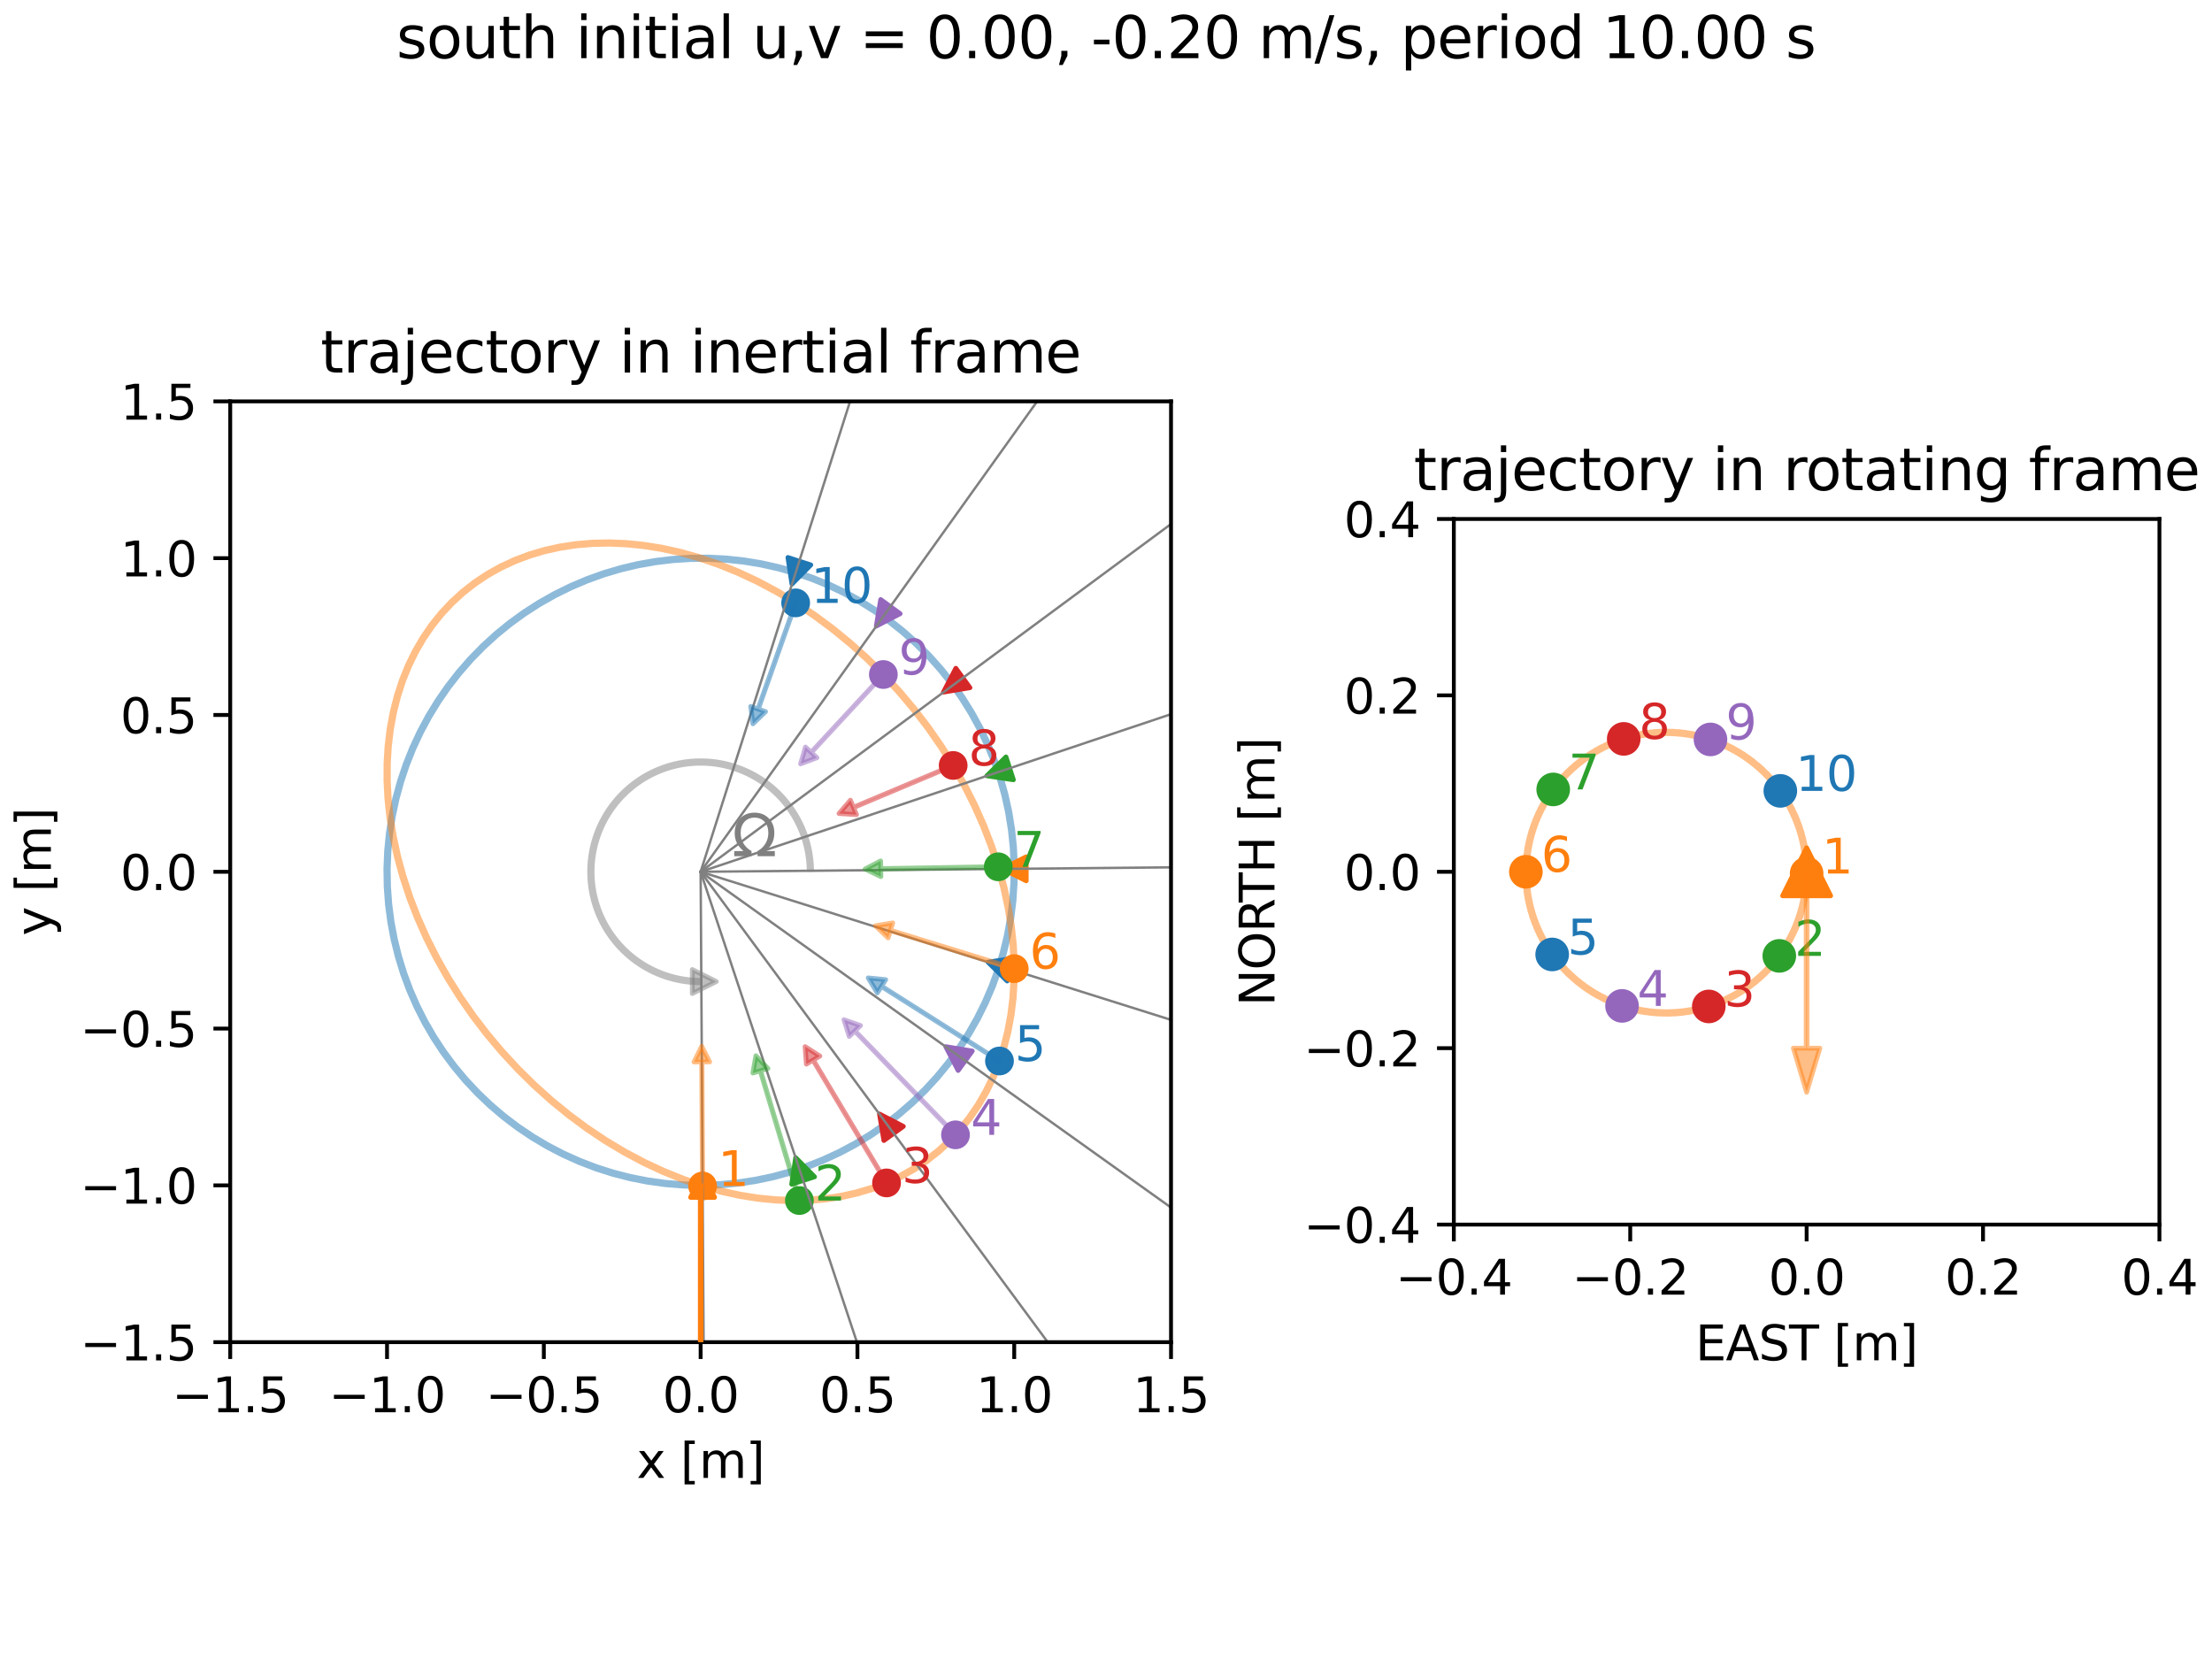 <?xml version="1.0" encoding="utf-8" standalone="no"?>
<!DOCTYPE svg PUBLIC "-//W3C//DTD SVG 1.1//EN"
  "http://www.w3.org/Graphics/SVG/1.1/DTD/svg11.dtd">
<svg xmlns:xlink="http://www.w3.org/1999/xlink" width="460.8pt" height="345.6pt" viewBox="0 0 460.8 345.6" xmlns="http://www.w3.org/2000/svg" version="1.1">
 <defs>
  <style type="text/css">*{stroke-linejoin: round; stroke-linecap: butt}</style>
 </defs>
 <g id="figure_1">
  <g id="patch_1">
   <path d="M 0 345.6 
L 460.8 345.6 
L 460.8 0 
L 0 0 
z
" style="fill: #ffffff"/>
  </g>
  <g id="axes_1">
   <g id="patch_2">
    <path d="M 47.961 279.6 
L 243.946 279.6 
L 243.946 83.615 
L 47.961 83.615 
z
" style="fill: #ffffff"/>
   </g>
   <g id="line2d_1">
    <path d="M 146.364 246.933 
L 150.056 246.794 
L 153.734 246.446 
L 157.388 245.891 
L 161.005 245.131 
L 164.574 244.167 
L 168.083 243.004 
L 171.522 241.644 
L 174.879 240.092 
L 178.143 238.354 
L 181.305 236.434 
L 184.353 234.338 
L 187.279 232.074 
L 190.072 229.649 
L 192.725 227.07 
L 195.228 224.346 
L 197.574 221.485 
L 199.754 218.497 
L 201.763 215.391 
L 203.593 212.176 
L 205.239 208.864 
L 206.695 205.465 
L 207.957 201.99 
L 209.021 198.449 
L 209.883 194.855 
L 210.541 191.218 
L 210.993 187.551 
L 211.236 183.864 
L 211.271 180.17 
L 211.097 176.481 
L 210.715 172.809 
L 210.125 169.164 
L 209.331 165.559 
L 208.334 162.006 
L 207.137 158.515 
L 205.745 155.098 
L 204.162 151.766 
L 202.393 148.529 
L 200.443 145.398 
L 198.319 142.382 
L 196.028 139.492 
L 193.576 136.737 
L 190.972 134.125 
L 188.225 131.665 
L 185.342 129.365 
L 182.333 127.231 
L 179.209 125.272 
L 175.977 123.492 
L 172.65 121.898 
L 169.237 120.496 
L 165.75 119.288 
L 162.2 118.28 
L 158.598 117.474 
L 154.955 116.874 
L 151.284 116.48 
L 147.595 116.294 
L 143.901 116.317 
L 140.214 116.549 
L 136.545 116.989 
L 132.907 117.636 
L 129.31 118.487 
L 125.766 119.54 
L 122.286 120.791 
L 118.883 122.237 
L 115.566 123.872 
L 112.346 125.692 
L 109.233 127.691 
L 106.238 129.862 
L 103.37 132.199 
L 100.638 134.693 
L 98.051 137.338 
L 95.617 140.124 
L 93.344 143.042 
L 91.239 146.084 
L 89.309 149.24 
L 87.56 152.499 
L 85.998 155.851 
L 84.627 159.285 
L 83.453 162.791 
L 82.478 166.357 
L 81.706 169.972 
L 81.14 173.623 
L 80.781 177.301 
L 80.63 180.992 
L 80.688 184.685 
L 80.955 188.368 
L 81.429 192.03 
L 82.11 195.658 
L 82.995 199.242 
L 84.081 202.769 
L 85.365 206.228 
L 86.843 209.609 
L 88.509 212.9 
L 90.36 216.091 
L 92.388 219.172 
L 94.587 222.133 
L 96.95 224.964 
L 99.47 227.657 
L 102.139 230.202 
L 104.948 232.592 
L 107.888 234.819 
L 110.949 236.876 
L 114.123 238.756 
L 117.398 240.454 
L 120.765 241.963 
L 124.212 243.28 
L 127.728 244.399 
L 131.303 245.318 
L 134.925 246.032 
L 138.582 246.541 
L 142.262 246.843 
L 145.954 246.936 
L 145.954 246.936 
" clip-path="url(#p74d00be796)" style="fill: none; stroke: #1f77b4; stroke-opacity: 0.5; stroke-width: 1.5; stroke-linecap: square"/>
   </g>
   <g id="line2d_2">
    <path d="M 146.364 247.064 
L 150.465 248.201 
L 154.142 249.001 
L 157.792 249.585 
L 161.404 249.952 
L 164.967 250.1 
L 168.469 250.029 
L 171.899 249.74 
L 175.246 249.232 
L 178.5 248.509 
L 181.649 247.571 
L 184.684 246.423 
L 187.596 245.068 
L 190.374 243.509 
L 193.011 241.753 
L 195.497 239.805 
L 197.824 237.67 
L 199.986 235.356 
L 201.975 232.871 
L 203.785 230.221 
L 205.41 227.416 
L 206.845 224.465 
L 208.085 221.376 
L 209.127 218.161 
L 209.966 214.828 
L 210.602 211.39 
L 211.03 207.856 
L 211.25 204.238 
L 211.262 200.548 
L 211.065 196.798 
L 210.659 192.998 
L 210.047 189.163 
L 209.127 184.873 
L 207.957 180.571 
L 206.542 176.272 
L 204.889 171.995 
L 203.003 167.756 
L 200.891 163.571 
L 198.563 159.457 
L 196.028 155.431 
L 193.294 151.508 
L 190.374 147.704 
L 187.279 144.034 
L 184.02 140.512 
L 180.611 137.152 
L 177.066 133.968 
L 173.397 130.972 
L 169.62 128.175 
L 165.75 125.59 
L 161.802 123.225 
L 157.791 121.091 
L 153.734 119.196 
L 149.646 117.547 
L 145.543 116.151 
L 141.442 115.013 
L 137.766 114.213 
L 134.115 113.629 
L 130.503 113.263 
L 126.94 113.114 
L 123.438 113.185 
L 120.008 113.475 
L 116.661 113.982 
L 113.408 114.705 
L 110.258 115.643 
L 107.223 116.791 
L 104.311 118.147 
L 101.533 119.705 
L 98.897 121.461 
L 96.411 123.41 
L 94.083 125.544 
L 91.921 127.858 
L 89.932 130.344 
L 88.123 132.993 
L 86.498 135.798 
L 85.063 138.75 
L 83.822 141.838 
L 82.781 145.054 
L 81.941 148.386 
L 81.306 151.825 
L 80.878 155.358 
L 80.657 158.976 
L 80.646 162.666 
L 80.843 166.417 
L 81.248 170.216 
L 81.86 174.052 
L 82.781 178.341 
L 83.951 182.644 
L 85.365 186.942 
L 87.019 191.219 
L 88.905 195.459 
L 91.016 199.644 
L 93.344 203.757 
L 95.88 207.783 
L 98.614 211.706 
L 101.534 215.51 
L 104.629 219.18 
L 107.888 222.702 
L 111.297 226.062 
L 114.842 229.246 
L 118.511 232.243 
L 122.287 235.039 
L 126.157 237.625 
L 130.106 239.989 
L 134.116 242.123 
L 138.174 244.019 
L 142.262 245.668 
L 145.954 246.936 
L 145.954 246.936 
" clip-path="url(#p74d00be796)" style="fill: none; stroke: #ff7f0e; stroke-opacity: 0.5; stroke-width: 1.5; stroke-linecap: square"/>
   </g>
   <g id="patch_3">
    <path d="M 168.819 181.607 
C 168.819 177.085 167.477 172.664 164.965 168.904 
C 162.453 165.144 158.881 162.213 154.704 160.483 
C 150.526 158.752 145.928 158.299 141.493 159.182 
C 137.058 160.064 132.983 162.242 129.786 165.439 
C 126.588 168.637 124.41 172.712 123.528 177.146 
C 122.646 181.581 123.099 186.18 124.829 190.357 
C 126.56 194.535 129.491 198.106 133.251 200.619 
C 137.01 203.131 141.432 204.472 145.954 204.472 
" clip-path="url(#p74d00be796)" style="fill: none; opacity: 0.5; stroke: #808080; stroke-width: 1.5; stroke-linejoin: miter"/>
   </g>
   <g id="patch_4">
    <path d="M 144.22 201.972 
Q 146.72 203.222 149.22 204.472 
Q 146.72 205.722 144.22 206.972 
z
" clip-path="url(#p74d00be796)" style="fill: #808080; opacity: 0.5; stroke: #808080; stroke-linecap: round"/>
   </g>
   <g id="matplotlib.axis_1">
    <g id="xtick_1">
     <g id="line2d_3">
      <defs>
       <path id="m91796afd71" d="M 0 0 
L 0 3.5 
" style="stroke: #000000; stroke-width: 0.8"/>
      </defs>
      <g>
       <use xlink:href="#m91796afd71" x="47.961" y="279.6" style="stroke: #000000; stroke-width: 0.8"/>
      </g>
     </g>
     <g id="text_1">
      <!-- −1.5 -->
      <g transform="translate(35.82 294.198) scale(0.1 -0.1)">
       <defs>
        <path id="DejaVuSans-2212" d="M 678 2272 
L 4684 2272 
L 4684 1741 
L 678 1741 
L 678 2272 
z
" transform="scale(0.016)"/>
        <path id="DejaVuSans-31" d="M 794 531 
L 1825 531 
L 1825 4091 
L 703 3866 
L 703 4441 
L 1819 4666 
L 2450 4666 
L 2450 531 
L 3481 531 
L 3481 0 
L 794 0 
L 794 531 
z
" transform="scale(0.016)"/>
        <path id="DejaVuSans-2e" d="M 684 794 
L 1344 794 
L 1344 0 
L 684 0 
L 684 794 
z
" transform="scale(0.016)"/>
        <path id="DejaVuSans-35" d="M 691 4666 
L 3169 4666 
L 3169 4134 
L 1269 4134 
L 1269 2991 
Q 1406 3038 1543 3061 
Q 1681 3084 1819 3084 
Q 2600 3084 3056 2656 
Q 3513 2228 3513 1497 
Q 3513 744 3044 326 
Q 2575 -91 1722 -91 
Q 1428 -91 1123 -41 
Q 819 9 494 109 
L 494 744 
Q 775 591 1075 516 
Q 1375 441 1709 441 
Q 2250 441 2565 725 
Q 2881 1009 2881 1497 
Q 2881 1984 2565 2268 
Q 2250 2553 1709 2553 
Q 1456 2553 1204 2497 
Q 953 2441 691 2322 
L 691 4666 
z
" transform="scale(0.016)"/>
       </defs>
       <use xlink:href="#DejaVuSans-2212"/>
       <use xlink:href="#DejaVuSans-31" transform="translate(83.789 0)"/>
       <use xlink:href="#DejaVuSans-2e" transform="translate(147.412 0)"/>
       <use xlink:href="#DejaVuSans-35" transform="translate(179.199 0)"/>
      </g>
     </g>
    </g>
    <g id="xtick_2">
     <g id="line2d_4">
      <g>
       <use xlink:href="#m91796afd71" x="80.625" y="279.6" style="stroke: #000000; stroke-width: 0.8"/>
      </g>
     </g>
     <g id="text_2">
      <!-- −1.0 -->
      <g transform="translate(68.484 294.198) scale(0.1 -0.1)">
       <defs>
        <path id="DejaVuSans-30" d="M 2034 4250 
Q 1547 4250 1301 3770 
Q 1056 3291 1056 2328 
Q 1056 1369 1301 889 
Q 1547 409 2034 409 
Q 2525 409 2770 889 
Q 3016 1369 3016 2328 
Q 3016 3291 2770 3770 
Q 2525 4250 2034 4250 
z
M 2034 4750 
Q 2819 4750 3233 4129 
Q 3647 3509 3647 2328 
Q 3647 1150 3233 529 
Q 2819 -91 2034 -91 
Q 1250 -91 836 529 
Q 422 1150 422 2328 
Q 422 3509 836 4129 
Q 1250 4750 2034 4750 
z
" transform="scale(0.016)"/>
       </defs>
       <use xlink:href="#DejaVuSans-2212"/>
       <use xlink:href="#DejaVuSans-31" transform="translate(83.789 0)"/>
       <use xlink:href="#DejaVuSans-2e" transform="translate(147.412 0)"/>
       <use xlink:href="#DejaVuSans-30" transform="translate(179.199 0)"/>
      </g>
     </g>
    </g>
    <g id="xtick_3">
     <g id="line2d_5">
      <g>
       <use xlink:href="#m91796afd71" x="113.29" y="279.6" style="stroke: #000000; stroke-width: 0.8"/>
      </g>
     </g>
     <g id="text_3">
      <!-- −0.5 -->
      <g transform="translate(101.148 294.198) scale(0.1 -0.1)">
       <use xlink:href="#DejaVuSans-2212"/>
       <use xlink:href="#DejaVuSans-30" transform="translate(83.789 0)"/>
       <use xlink:href="#DejaVuSans-2e" transform="translate(147.412 0)"/>
       <use xlink:href="#DejaVuSans-35" transform="translate(179.199 0)"/>
      </g>
     </g>
    </g>
    <g id="xtick_4">
     <g id="line2d_6">
      <g>
       <use xlink:href="#m91796afd71" x="145.954" y="279.6" style="stroke: #000000; stroke-width: 0.8"/>
      </g>
     </g>
     <g id="text_4">
      <!-- 0.0 -->
      <g transform="translate(138.002 294.198) scale(0.1 -0.1)">
       <use xlink:href="#DejaVuSans-30"/>
       <use xlink:href="#DejaVuSans-2e" transform="translate(63.623 0)"/>
       <use xlink:href="#DejaVuSans-30" transform="translate(95.41 0)"/>
      </g>
     </g>
    </g>
    <g id="xtick_5">
     <g id="line2d_7">
      <g>
       <use xlink:href="#m91796afd71" x="178.618" y="279.6" style="stroke: #000000; stroke-width: 0.8"/>
      </g>
     </g>
     <g id="text_5">
      <!-- 0.5 -->
      <g transform="translate(170.666 294.198) scale(0.1 -0.1)">
       <use xlink:href="#DejaVuSans-30"/>
       <use xlink:href="#DejaVuSans-2e" transform="translate(63.623 0)"/>
       <use xlink:href="#DejaVuSans-35" transform="translate(95.41 0)"/>
      </g>
     </g>
    </g>
    <g id="xtick_6">
     <g id="line2d_8">
      <g>
       <use xlink:href="#m91796afd71" x="211.282" y="279.6" style="stroke: #000000; stroke-width: 0.8"/>
      </g>
     </g>
     <g id="text_6">
      <!-- 1.0 -->
      <g transform="translate(203.331 294.198) scale(0.1 -0.1)">
       <use xlink:href="#DejaVuSans-31"/>
       <use xlink:href="#DejaVuSans-2e" transform="translate(63.623 0)"/>
       <use xlink:href="#DejaVuSans-30" transform="translate(95.41 0)"/>
      </g>
     </g>
    </g>
    <g id="xtick_7">
     <g id="line2d_9">
      <g>
       <use xlink:href="#m91796afd71" x="243.946" y="279.6" style="stroke: #000000; stroke-width: 0.8"/>
      </g>
     </g>
     <g id="text_7">
      <!-- 1.5 -->
      <g transform="translate(235.995 294.198) scale(0.1 -0.1)">
       <use xlink:href="#DejaVuSans-31"/>
       <use xlink:href="#DejaVuSans-2e" transform="translate(63.623 0)"/>
       <use xlink:href="#DejaVuSans-35" transform="translate(95.41 0)"/>
      </g>
     </g>
    </g>
    <g id="text_8">
     <!-- x [m] -->
     <g transform="translate(132.633 307.876) scale(0.1 -0.1)">
      <defs>
       <path id="DejaVuSans-78" d="M 3513 3500 
L 2247 1797 
L 3578 0 
L 2900 0 
L 1881 1375 
L 863 0 
L 184 0 
L 1544 1831 
L 300 3500 
L 978 3500 
L 1906 2253 
L 2834 3500 
L 3513 3500 
z
" transform="scale(0.016)"/>
       <path id="DejaVuSans-20" transform="scale(0.016)"/>
       <path id="DejaVuSans-5b" d="M 550 4863 
L 1875 4863 
L 1875 4416 
L 1125 4416 
L 1125 -397 
L 1875 -397 
L 1875 -844 
L 550 -844 
L 550 4863 
z
" transform="scale(0.016)"/>
       <path id="DejaVuSans-6d" d="M 3328 2828 
Q 3544 3216 3844 3400 
Q 4144 3584 4550 3584 
Q 5097 3584 5394 3201 
Q 5691 2819 5691 2113 
L 5691 0 
L 5113 0 
L 5113 2094 
Q 5113 2597 4934 2840 
Q 4756 3084 4391 3084 
Q 3944 3084 3684 2787 
Q 3425 2491 3425 1978 
L 3425 0 
L 2847 0 
L 2847 2094 
Q 2847 2600 2669 2842 
Q 2491 3084 2119 3084 
Q 1678 3084 1418 2786 
Q 1159 2488 1159 1978 
L 1159 0 
L 581 0 
L 581 3500 
L 1159 3500 
L 1159 2956 
Q 1356 3278 1631 3431 
Q 1906 3584 2284 3584 
Q 2666 3584 2933 3390 
Q 3200 3197 3328 2828 
z
" transform="scale(0.016)"/>
       <path id="DejaVuSans-5d" d="M 1947 4863 
L 1947 -844 
L 622 -844 
L 622 -397 
L 1369 -397 
L 1369 4416 
L 622 4416 
L 622 4863 
L 1947 4863 
z
" transform="scale(0.016)"/>
      </defs>
      <use xlink:href="#DejaVuSans-78"/>
      <use xlink:href="#DejaVuSans-20" transform="translate(59.18 0)"/>
      <use xlink:href="#DejaVuSans-5b" transform="translate(90.967 0)"/>
      <use xlink:href="#DejaVuSans-6d" transform="translate(129.98 0)"/>
      <use xlink:href="#DejaVuSans-5d" transform="translate(227.393 0)"/>
     </g>
    </g>
   </g>
   <g id="matplotlib.axis_2">
    <g id="ytick_1">
     <g id="line2d_10">
      <defs>
       <path id="m8e90bcee1b" d="M 0 0 
L -3.5 0 
" style="stroke: #000000; stroke-width: 0.8"/>
      </defs>
      <g>
       <use xlink:href="#m8e90bcee1b" x="47.961" y="279.6" style="stroke: #000000; stroke-width: 0.8"/>
      </g>
     </g>
     <g id="text_9">
      <!-- −1.5 -->
      <g transform="translate(16.678 283.399) scale(0.1 -0.1)">
       <use xlink:href="#DejaVuSans-2212"/>
       <use xlink:href="#DejaVuSans-31" transform="translate(83.789 0)"/>
       <use xlink:href="#DejaVuSans-2e" transform="translate(147.412 0)"/>
       <use xlink:href="#DejaVuSans-35" transform="translate(179.199 0)"/>
      </g>
     </g>
    </g>
    <g id="ytick_2">
     <g id="line2d_11">
      <g>
       <use xlink:href="#m8e90bcee1b" x="47.961" y="246.936" style="stroke: #000000; stroke-width: 0.8"/>
      </g>
     </g>
     <g id="text_10">
      <!-- −1.0 -->
      <g transform="translate(16.678 250.735) scale(0.1 -0.1)">
       <use xlink:href="#DejaVuSans-2212"/>
       <use xlink:href="#DejaVuSans-31" transform="translate(83.789 0)"/>
       <use xlink:href="#DejaVuSans-2e" transform="translate(147.412 0)"/>
       <use xlink:href="#DejaVuSans-30" transform="translate(179.199 0)"/>
      </g>
     </g>
    </g>
    <g id="ytick_3">
     <g id="line2d_12">
      <g>
       <use xlink:href="#m8e90bcee1b" x="47.961" y="214.271" style="stroke: #000000; stroke-width: 0.8"/>
      </g>
     </g>
     <g id="text_11">
      <!-- −0.5 -->
      <g transform="translate(16.678 218.071) scale(0.1 -0.1)">
       <use xlink:href="#DejaVuSans-2212"/>
       <use xlink:href="#DejaVuSans-30" transform="translate(83.789 0)"/>
       <use xlink:href="#DejaVuSans-2e" transform="translate(147.412 0)"/>
       <use xlink:href="#DejaVuSans-35" transform="translate(179.199 0)"/>
      </g>
     </g>
    </g>
    <g id="ytick_4">
     <g id="line2d_13">
      <g>
       <use xlink:href="#m8e90bcee1b" x="47.961" y="181.607" style="stroke: #000000; stroke-width: 0.8"/>
      </g>
     </g>
     <g id="text_12">
      <!-- 0.0 -->
      <g transform="translate(25.058 185.406) scale(0.1 -0.1)">
       <use xlink:href="#DejaVuSans-30"/>
       <use xlink:href="#DejaVuSans-2e" transform="translate(63.623 0)"/>
       <use xlink:href="#DejaVuSans-30" transform="translate(95.41 0)"/>
      </g>
     </g>
    </g>
    <g id="ytick_5">
     <g id="line2d_14">
      <g>
       <use xlink:href="#m8e90bcee1b" x="47.961" y="148.943" style="stroke: #000000; stroke-width: 0.8"/>
      </g>
     </g>
     <g id="text_13">
      <!-- 0.5 -->
      <g transform="translate(25.058 152.742) scale(0.1 -0.1)">
       <use xlink:href="#DejaVuSans-30"/>
       <use xlink:href="#DejaVuSans-2e" transform="translate(63.623 0)"/>
       <use xlink:href="#DejaVuSans-35" transform="translate(95.41 0)"/>
      </g>
     </g>
    </g>
    <g id="ytick_6">
     <g id="line2d_15">
      <g>
       <use xlink:href="#m8e90bcee1b" x="47.961" y="116.279" style="stroke: #000000; stroke-width: 0.8"/>
      </g>
     </g>
     <g id="text_14">
      <!-- 1.0 -->
      <g transform="translate(25.058 120.078) scale(0.1 -0.1)">
       <use xlink:href="#DejaVuSans-31"/>
       <use xlink:href="#DejaVuSans-2e" transform="translate(63.623 0)"/>
       <use xlink:href="#DejaVuSans-30" transform="translate(95.41 0)"/>
      </g>
     </g>
    </g>
    <g id="ytick_7">
     <g id="line2d_16">
      <g>
       <use xlink:href="#m8e90bcee1b" x="47.961" y="83.615" style="stroke: #000000; stroke-width: 0.8"/>
      </g>
     </g>
     <g id="text_15">
      <!-- 1.5 -->
      <g transform="translate(25.058 87.414) scale(0.1 -0.1)">
       <use xlink:href="#DejaVuSans-31"/>
       <use xlink:href="#DejaVuSans-2e" transform="translate(63.623 0)"/>
       <use xlink:href="#DejaVuSans-35" transform="translate(95.41 0)"/>
      </g>
     </g>
    </g>
    <g id="text_16">
     <!-- y [m] -->
     <g transform="translate(10.599 194.927) rotate(-90) scale(0.1 -0.1)">
      <defs>
       <path id="DejaVuSans-79" d="M 2059 -325 
Q 1816 -950 1584 -1140 
Q 1353 -1331 966 -1331 
L 506 -1331 
L 506 -850 
L 844 -850 
Q 1081 -850 1212 -737 
Q 1344 -625 1503 -206 
L 1606 56 
L 191 3500 
L 800 3500 
L 1894 763 
L 2988 3500 
L 3597 3500 
L 2059 -325 
z
" transform="scale(0.016)"/>
      </defs>
      <use xlink:href="#DejaVuSans-79"/>
      <use xlink:href="#DejaVuSans-20" transform="translate(59.18 0)"/>
      <use xlink:href="#DejaVuSans-5b" transform="translate(90.967 0)"/>
      <use xlink:href="#DejaVuSans-6d" transform="translate(129.98 0)"/>
      <use xlink:href="#DejaVuSans-5d" transform="translate(227.393 0)"/>
     </g>
    </g>
   </g>
   <g id="line2d_17">
    <path d="M 146.364 246.933 
" clip-path="url(#p74d00be796)" style="fill: none; stroke: #ff7f0e; stroke-width: 1.5; stroke-linecap: square"/>
    <defs>
     <path id="m4bf32bcee5" d="M 0 -2.5 
L -2.5 2.5 
L 2.5 2.5 
z
" style="stroke: #ff7f0e; stroke-linejoin: miter"/>
    </defs>
    <g clip-path="url(#p74d00be796)">
     <use xlink:href="#m4bf32bcee5" x="146.364" y="246.933" style="fill: #ff7f0e; stroke: #ff7f0e; stroke-linejoin: miter"/>
    </g>
   </g>
   <g id="line2d_18">
    <path d="M 146.364 247.064 
" clip-path="url(#p74d00be796)" style="fill: none; stroke: #2ca02c; stroke-width: 1.5; stroke-linecap: square"/>
    <defs>
     <path id="m67f6d1b4ec" d="M 0 2.5 
C 0.663 2.5 1.299 2.237 1.768 1.768 
C 2.237 1.299 2.5 0.663 2.5 0 
C 2.5 -0.663 2.237 -1.299 1.768 -1.768 
C 1.299 -2.237 0.663 -2.5 0 -2.5 
C -0.663 -2.5 -1.299 -2.237 -1.768 -1.768 
C -2.237 -1.299 -2.5 -0.663 -2.5 0 
C -2.5 0.663 -2.237 1.299 -1.768 1.768 
C -1.299 2.237 -0.663 2.5 0 2.5 
z
" style="stroke: #ff7f0e"/>
    </defs>
    <g clip-path="url(#p74d00be796)">
     <use xlink:href="#m67f6d1b4ec" x="146.364" y="247.064" style="fill: #ff7f0e; stroke: #ff7f0e"/>
    </g>
   </g>
   <g id="line2d_19">
    <path d="M 145.954 181.607 
L 146.775 312.259 
" clip-path="url(#p74d00be796)" style="fill: none; stroke: #808080; stroke-width: 0.5; stroke-linecap: square"/>
   </g>
   <g id="line2d_20">
    <path d="M 166.531 243.545 
" clip-path="url(#p74d00be796)" style="fill: none; stroke: #2ca02c; stroke-width: 1.5; stroke-linecap: square"/>
    <defs>
     <path id="me3f08f8221" d="M -0.773 -2.378 
L -1.605 3.15 
L 3.15 1.605 
z
" style="stroke: #2ca02c; stroke-linejoin: miter"/>
    </defs>
    <g clip-path="url(#p74d00be796)">
     <use xlink:href="#me3f08f8221" x="166.531" y="243.545" style="fill: #2ca02c; stroke: #2ca02c; stroke-linejoin: miter"/>
    </g>
   </g>
   <g id="line2d_21">
    <path d="M 166.531 250.095 
" clip-path="url(#p74d00be796)" style="fill: none; stroke: #d62728; stroke-width: 1.5; stroke-linecap: square"/>
    <defs>
     <path id="m601221a08c" d="M 0.773 2.378 
C 1.403 2.173 1.927 1.726 2.228 1.135 
C 2.529 0.544 2.583 -0.142 2.378 -0.773 
C 2.173 -1.403 1.726 -1.927 1.135 -2.228 
C 0.544 -2.529 -0.142 -2.583 -0.773 -2.378 
C -1.403 -2.173 -1.927 -1.726 -2.228 -1.135 
C -2.529 -0.544 -2.583 0.142 -2.378 0.773 
C -2.173 1.403 -1.726 1.927 -1.135 2.228 
C -0.544 2.529 0.142 2.583 0.773 2.378 
z
" style="stroke: #2ca02c"/>
    </defs>
    <g clip-path="url(#p74d00be796)">
     <use xlink:href="#m601221a08c" x="166.531" y="250.095" style="fill: #2ca02c; stroke: #2ca02c"/>
    </g>
   </g>
   <g id="line2d_22">
    <path d="M 145.954 181.607 
L 187.109 305.484 
" clip-path="url(#p74d00be796)" style="fill: none; stroke: #808080; stroke-width: 0.5; stroke-linecap: square"/>
   </g>
   <g id="line2d_23">
    <path d="M 184.684 234.095 
" clip-path="url(#p74d00be796)" style="fill: none; stroke: #d62728; stroke-width: 1.5; stroke-linecap: square"/>
    <defs>
     <path id="madf39f85f6" d="M -1.469 -2.023 
L -0.553 3.492 
L 3.492 0.553 
z
" style="stroke: #d62728; stroke-linejoin: miter"/>
    </defs>
    <g clip-path="url(#p74d00be796)">
     <use xlink:href="#madf39f85f6" x="184.684" y="234.095" style="fill: #d62728; stroke: #d62728; stroke-linejoin: miter"/>
    </g>
   </g>
   <g id="line2d_24">
    <path d="M 184.684 246.423 
" clip-path="url(#p74d00be796)" style="fill: none; stroke: #9467bd; stroke-width: 1.5; stroke-linecap: square"/>
    <defs>
     <path id="m6730f5ad80" d="M 1.469 2.023 
C 2.006 1.633 2.366 1.046 2.469 0.391 
C 2.573 -0.264 2.412 -0.933 2.023 -1.469 
C 1.633 -2.006 1.046 -2.366 0.391 -2.469 
C -0.264 -2.573 -0.933 -2.412 -1.469 -2.023 
C -2.006 -1.633 -2.366 -1.046 -2.469 -0.391 
C -2.573 0.264 -2.412 0.933 -2.023 1.469 
C -1.633 2.006 -1.046 2.366 -0.391 2.469 
C 0.264 2.573 0.933 2.412 1.469 2.023 
z
" style="stroke: #d62728"/>
    </defs>
    <g clip-path="url(#p74d00be796)">
     <use xlink:href="#m6730f5ad80" x="184.684" y="246.423" style="fill: #d62728; stroke: #d62728"/>
    </g>
   </g>
   <g id="line2d_25">
    <path d="M 145.954 181.607 
L 223.415 286.583 
" clip-path="url(#p74d00be796)" style="fill: none; stroke: #808080; stroke-width: 0.5; stroke-linecap: square"/>
   </g>
   <g id="line2d_26">
    <path d="M 199.046 219.506 
" clip-path="url(#p74d00be796)" style="fill: none; stroke: #9467bd; stroke-width: 1.5; stroke-linecap: square"/>
    <defs>
     <path id="m9b5aeeb8d3" d="M -2.023 -1.469 
L 0.553 3.492 
L 3.492 -0.553 
z
" style="stroke: #9467bd; stroke-linejoin: miter"/>
    </defs>
    <g clip-path="url(#p74d00be796)">
     <use xlink:href="#m9b5aeeb8d3" x="199.046" y="219.506" style="fill: #9467bd; stroke: #9467bd; stroke-linejoin: miter"/>
    </g>
   </g>
   <g id="line2d_27">
    <path d="M 199.046 236.406 
" clip-path="url(#p74d00be796)" style="fill: none; stroke: #8c564b; stroke-width: 1.5; stroke-linecap: square"/>
    <defs>
     <path id="mba2706dabb" d="M 2.023 1.469 
C 2.412 0.933 2.573 0.264 2.469 -0.391 
C 2.366 -1.046 2.006 -1.633 1.469 -2.023 
C 0.933 -2.412 0.264 -2.573 -0.391 -2.469 
C -1.046 -2.366 -1.633 -2.006 -2.023 -1.469 
C -2.412 -0.933 -2.573 -0.264 -2.469 0.391 
C -2.366 1.046 -2.006 1.633 -1.469 2.023 
C -0.933 2.412 -0.264 2.573 0.391 2.469 
C 1.046 2.366 1.633 2.006 2.023 1.469 
z
" style="stroke: #9467bd"/>
    </defs>
    <g clip-path="url(#p74d00be796)">
     <use xlink:href="#mba2706dabb" x="199.046" y="236.406" style="fill: #9467bd; stroke: #9467bd"/>
    </g>
   </g>
   <g id="line2d_28">
    <path d="M 145.954 181.607 
L 252.138 257.406 
" clip-path="url(#p74d00be796)" style="fill: none; stroke: #808080; stroke-width: 0.5; stroke-linecap: square"/>
   </g>
   <g id="line2d_29">
    <path d="M 208.211 201.208 
" clip-path="url(#p74d00be796)" style="fill: none; stroke: #1f77b4; stroke-width: 1.5; stroke-linecap: square"/>
    <defs>
     <path id="m0cc8fbc492" d="M -2.378 -0.773 
L 1.605 3.15 
L 3.15 -1.605 
z
" style="stroke: #1f77b4; stroke-linejoin: miter"/>
    </defs>
    <g clip-path="url(#p74d00be796)">
     <use xlink:href="#m0cc8fbc492" x="208.211" y="201.208" style="fill: #1f77b4; stroke: #1f77b4; stroke-linejoin: miter"/>
    </g>
   </g>
   <g id="line2d_30">
    <path d="M 208.211 221.025 
" clip-path="url(#p74d00be796)" style="fill: none; stroke: #e377c2; stroke-width: 1.5; stroke-linecap: square"/>
    <defs>
     <path id="m4820ab66f5" d="M 2.378 0.773 
C 2.583 0.142 2.529 -0.544 2.228 -1.135 
C 1.927 -1.726 1.403 -2.173 0.773 -2.378 
C 0.142 -2.583 -0.544 -2.529 -1.135 -2.228 
C -1.726 -1.927 -2.173 -1.403 -2.378 -0.773 
C -2.583 -0.142 -2.529 0.544 -2.228 1.135 
C -1.927 1.726 -1.403 2.173 -0.773 2.378 
C -0.142 2.583 0.544 2.529 1.135 2.228 
C 1.726 1.927 2.173 1.403 2.378 0.773 
z
" style="stroke: #1f77b4"/>
    </defs>
    <g clip-path="url(#p74d00be796)">
     <use xlink:href="#m4820ab66f5" x="208.211" y="221.025" style="fill: #1f77b4; stroke: #1f77b4"/>
    </g>
   </g>
   <g id="line2d_31">
    <path d="M 145.954 181.607 
L 270.468 220.809 
" clip-path="url(#p74d00be796)" style="fill: none; stroke: #808080; stroke-width: 0.5; stroke-linecap: square"/>
   </g>
   <g id="line2d_32">
    <path d="M 211.281 180.991 
" clip-path="url(#p74d00be796)" style="fill: none; stroke: #ff7f0e; stroke-width: 1.5; stroke-linecap: square"/>
    <defs>
     <path id="mcafe223e82" d="M -2.5 -0 
L 2.5 2.5 
L 2.5 -2.5 
z
" style="stroke: #ff7f0e; stroke-linejoin: miter"/>
    </defs>
    <g clip-path="url(#p74d00be796)">
     <use xlink:href="#mcafe223e82" x="211.281" y="180.991" style="fill: #ff7f0e; stroke: #ff7f0e; stroke-linejoin: miter"/>
    </g>
   </g>
   <g id="line2d_33">
    <path d="M 211.281 201.786 
" clip-path="url(#p74d00be796)" style="fill: none; stroke: #7f7f7f; stroke-width: 1.5; stroke-linecap: square"/>
    <defs>
     <path id="m9b9ebfef43" d="M 2.5 0 
C 2.5 -0.663 2.237 -1.299 1.768 -1.768 
C 1.299 -2.237 0.663 -2.5 0 -2.5 
C -0.663 -2.5 -1.299 -2.237 -1.768 -1.768 
C -2.237 -1.299 -2.5 -0.663 -2.5 -0 
C -2.5 0.663 -2.237 1.299 -1.768 1.768 
C -1.299 2.237 -0.663 2.5 -0 2.5 
C 0.663 2.5 1.299 2.237 1.768 1.768 
C 2.237 1.299 2.5 0.663 2.5 0 
z
" style="stroke: #ff7f0e"/>
    </defs>
    <g clip-path="url(#p74d00be796)">
     <use xlink:href="#m9b9ebfef43" x="211.281" y="201.786" style="fill: #ff7f0e; stroke: #ff7f0e"/>
    </g>
   </g>
   <g id="line2d_34">
    <path d="M 145.954 181.607 
L 276.609 180.375 
" clip-path="url(#p74d00be796)" style="fill: none; stroke: #808080; stroke-width: 0.5; stroke-linecap: square"/>
   </g>
   <g id="line2d_35">
    <path d="M 207.957 160.835 
" clip-path="url(#p74d00be796)" style="fill: none; stroke: #2ca02c; stroke-width: 1.5; stroke-linecap: square"/>
    <defs>
     <path id="md9e4703110" d="M -2.378 0.773 
L 3.15 1.605 
L 1.605 -3.15 
z
" style="stroke: #2ca02c; stroke-linejoin: miter"/>
    </defs>
    <g clip-path="url(#p74d00be796)">
     <use xlink:href="#md9e4703110" x="207.957" y="160.835" style="fill: #2ca02c; stroke: #2ca02c; stroke-linejoin: miter"/>
    </g>
   </g>
   <g id="line2d_36">
    <path d="M 207.957 180.571 
" clip-path="url(#p74d00be796)" style="fill: none; stroke: #bcbd22; stroke-width: 1.5; stroke-linecap: square"/>
    <defs>
     <path id="m55f9e3ac74" d="M 2.378 -0.773 
C 2.173 -1.403 1.726 -1.927 1.135 -2.228 
C 0.544 -2.529 -0.142 -2.583 -0.773 -2.378 
C -1.403 -2.173 -1.927 -1.726 -2.228 -1.135 
C -2.529 -0.544 -2.583 0.142 -2.378 0.773 
C -2.173 1.403 -1.726 1.927 -1.135 2.228 
C -0.544 2.529 0.142 2.583 0.773 2.378 
C 1.403 2.173 1.927 1.726 2.228 1.135 
C 2.529 0.544 2.583 -0.142 2.378 -0.773 
z
" style="stroke: #2ca02c"/>
    </defs>
    <g clip-path="url(#p74d00be796)">
     <use xlink:href="#m55f9e3ac74" x="207.957" y="180.571" style="fill: #2ca02c; stroke: #2ca02c"/>
    </g>
   </g>
   <g id="line2d_37">
    <path d="M 145.954 181.607 
L 269.96 140.062 
" clip-path="url(#p74d00be796)" style="fill: none; stroke: #808080; stroke-width: 0.5; stroke-linecap: square"/>
   </g>
   <g id="line2d_38">
    <path d="M 198.563 142.711 
" clip-path="url(#p74d00be796)" style="fill: none; stroke: #d62728; stroke-width: 1.5; stroke-linecap: square"/>
    <defs>
     <path id="m25c2dbd7c2" d="M -2.023 1.469 
L 3.492 0.553 
L 0.553 -3.492 
z
" style="stroke: #d62728; stroke-linejoin: miter"/>
    </defs>
    <g clip-path="url(#p74d00be796)">
     <use xlink:href="#m25c2dbd7c2" x="198.563" y="142.711" style="fill: #d62728; stroke: #d62728; stroke-linejoin: miter"/>
    </g>
   </g>
   <g id="line2d_39">
    <path d="M 198.563 159.457 
" clip-path="url(#p74d00be796)" style="fill: none; stroke: #17becf; stroke-width: 1.5; stroke-linecap: square"/>
    <defs>
     <path id="md7d98c34af" d="M 2.023 -1.469 
C 1.633 -2.006 1.046 -2.366 0.391 -2.469 
C -0.264 -2.573 -0.933 -2.412 -1.469 -2.023 
C -2.006 -1.633 -2.366 -1.046 -2.469 -0.391 
C -2.573 0.264 -2.412 0.933 -2.023 1.469 
C -1.633 2.006 -1.046 2.366 -0.391 2.469 
C 0.264 2.573 0.933 2.412 1.469 2.023 
C 2.006 1.633 2.366 1.046 2.469 0.391 
C 2.573 -0.264 2.412 -0.933 2.023 -1.469 
z
" style="stroke: #d62728"/>
    </defs>
    <g clip-path="url(#p74d00be796)">
     <use xlink:href="#md7d98c34af" x="198.563" y="159.457" style="fill: #d62728; stroke: #d62728"/>
    </g>
   </g>
   <g id="line2d_40">
    <path d="M 145.954 181.607 
L 251.173 103.815 
" clip-path="url(#p74d00be796)" style="fill: none; stroke: #808080; stroke-width: 0.5; stroke-linecap: square"/>
   </g>
   <g id="line2d_41">
    <path d="M 184.02 128.395 
" clip-path="url(#p74d00be796)" style="fill: none; stroke: #9467bd; stroke-width: 1.5; stroke-linecap: square"/>
    <defs>
     <path id="m5d5070f610" d="M -1.469 2.023 
L 3.492 -0.553 
L -0.553 -3.492 
z
" style="stroke: #9467bd; stroke-linejoin: miter"/>
    </defs>
    <g clip-path="url(#p74d00be796)">
     <use xlink:href="#m5d5070f610" x="184.02" y="128.395" style="fill: #9467bd; stroke: #9467bd; stroke-linejoin: miter"/>
    </g>
   </g>
   <g id="line2d_42">
    <path d="M 184.02 140.512 
" clip-path="url(#p74d00be796)" style="fill: none; stroke: #1f77b4; stroke-width: 1.5; stroke-linecap: square"/>
    <defs>
     <path id="me381b76b3f" d="M 1.469 -2.023 
C 0.933 -2.412 0.264 -2.573 -0.391 -2.469 
C -1.046 -2.366 -1.633 -2.006 -2.023 -1.469 
C -2.412 -0.933 -2.573 -0.264 -2.469 0.391 
C -2.366 1.046 -2.006 1.633 -1.469 2.023 
C -0.933 2.412 -0.264 2.573 0.391 2.469 
C 1.046 2.366 1.633 2.006 2.023 1.469 
C 2.412 0.933 2.573 0.264 2.469 -0.391 
C 2.366 -1.046 2.006 -1.633 1.469 -2.023 
z
" style="stroke: #9467bd"/>
    </defs>
    <g clip-path="url(#p74d00be796)">
     <use xlink:href="#me381b76b3f" x="184.02" y="140.512" style="fill: #9467bd; stroke: #9467bd"/>
    </g>
   </g>
   <g id="line2d_43">
    <path d="M 145.954 181.607 
L 222.086 75.184 
" clip-path="url(#p74d00be796)" style="fill: none; stroke: #808080; stroke-width: 0.5; stroke-linecap: square"/>
   </g>
   <g id="line2d_44">
    <path d="M 165.75 119.288 
" clip-path="url(#p74d00be796)" style="fill: none; stroke: #1f77b4; stroke-width: 1.5; stroke-linecap: square"/>
    <defs>
     <path id="m21a01f57dd" d="M -0.773 2.378 
L 3.15 -1.605 
L -1.605 -3.15 
z
" style="stroke: #1f77b4; stroke-linejoin: miter"/>
    </defs>
    <g clip-path="url(#p74d00be796)">
     <use xlink:href="#m21a01f57dd" x="165.75" y="119.288" style="fill: #1f77b4; stroke: #1f77b4; stroke-linejoin: miter"/>
    </g>
   </g>
   <g id="line2d_45">
    <path d="M 165.75 125.59 
" clip-path="url(#p74d00be796)" style="fill: none; stroke: #ff7f0e; stroke-width: 1.5; stroke-linecap: square"/>
    <defs>
     <path id="m4f985389c7" d="M 0.773 -2.378 
C 0.142 -2.583 -0.544 -2.529 -1.135 -2.228 
C -1.726 -1.927 -2.173 -1.403 -2.378 -0.773 
C -2.583 -0.142 -2.529 0.544 -2.228 1.135 
C -1.927 1.726 -1.403 2.173 -0.773 2.378 
C -0.142 2.583 0.544 2.529 1.135 2.228 
C 1.726 1.927 2.173 1.403 2.378 0.773 
C 2.583 0.142 2.529 -0.544 2.228 -1.135 
C 1.927 -1.726 1.403 -2.173 0.773 -2.378 
z
" style="stroke: #1f77b4"/>
    </defs>
    <g clip-path="url(#p74d00be796)">
     <use xlink:href="#m4f985389c7" x="165.75" y="125.59" style="fill: #1f77b4; stroke: #1f77b4"/>
    </g>
   </g>
   <g id="line2d_46">
    <path d="M 145.954 181.607 
L 185.547 56.969 
" clip-path="url(#p74d00be796)" style="fill: none; stroke: #808080; stroke-width: 0.5; stroke-linecap: square"/>
   </g>
   <g id="patch_5">
    <path d="M 47.961 279.6 
L 47.961 83.615 
" style="fill: none; stroke: #000000; stroke-width: 0.8; stroke-linejoin: miter; stroke-linecap: square"/>
   </g>
   <g id="patch_6">
    <path d="M 243.946 279.6 
L 243.946 83.615 
" style="fill: none; stroke: #000000; stroke-width: 0.8; stroke-linejoin: miter; stroke-linecap: square"/>
   </g>
   <g id="patch_7">
    <path d="M 47.961 279.6 
L 243.946 279.6 
" style="fill: none; stroke: #000000; stroke-width: 0.8; stroke-linejoin: miter; stroke-linecap: square"/>
   </g>
   <g id="patch_8">
    <path d="M 47.961 83.615 
L 243.946 83.615 
" style="fill: none; stroke: #000000; stroke-width: 0.8; stroke-linejoin: miter; stroke-linecap: square"/>
   </g>
   <g id="text_17">
    <!--  1 -->
    <g style="fill: #ff7f0e" transform="translate(146.364 247.064) scale(0.1 -0.1)">
     <use xlink:href="#DejaVuSans-20"/>
     <use xlink:href="#DejaVuSans-31" transform="translate(31.787 0)"/>
    </g>
   </g>
   <g id="text_18">
    <!--  2 -->
    <g style="fill: #2ca02c" transform="translate(166.531 250.095) scale(0.1 -0.1)">
     <defs>
      <path id="DejaVuSans-32" d="M 1228 531 
L 3431 531 
L 3431 0 
L 469 0 
L 469 531 
Q 828 903 1448 1529 
Q 2069 2156 2228 2338 
Q 2531 2678 2651 2914 
Q 2772 3150 2772 3378 
Q 2772 3750 2511 3984 
Q 2250 4219 1831 4219 
Q 1534 4219 1204 4116 
Q 875 4013 500 3803 
L 500 4441 
Q 881 4594 1212 4672 
Q 1544 4750 1819 4750 
Q 2544 4750 2975 4387 
Q 3406 4025 3406 3419 
Q 3406 3131 3298 2873 
Q 3191 2616 2906 2266 
Q 2828 2175 2409 1742 
Q 1991 1309 1228 531 
z
" transform="scale(0.016)"/>
     </defs>
     <use xlink:href="#DejaVuSans-20"/>
     <use xlink:href="#DejaVuSans-32" transform="translate(31.787 0)"/>
    </g>
   </g>
   <g id="text_19">
    <!--  3 -->
    <g style="fill: #d62728" transform="translate(184.684 246.423) scale(0.1 -0.1)">
     <defs>
      <path id="DejaVuSans-33" d="M 2597 2516 
Q 3050 2419 3304 2112 
Q 3559 1806 3559 1356 
Q 3559 666 3084 287 
Q 2609 -91 1734 -91 
Q 1441 -91 1130 -33 
Q 819 25 488 141 
L 488 750 
Q 750 597 1062 519 
Q 1375 441 1716 441 
Q 2309 441 2620 675 
Q 2931 909 2931 1356 
Q 2931 1769 2642 2001 
Q 2353 2234 1838 2234 
L 1294 2234 
L 1294 2753 
L 1863 2753 
Q 2328 2753 2575 2939 
Q 2822 3125 2822 3475 
Q 2822 3834 2567 4026 
Q 2313 4219 1838 4219 
Q 1578 4219 1281 4162 
Q 984 4106 628 3988 
L 628 4550 
Q 988 4650 1302 4700 
Q 1616 4750 1894 4750 
Q 2613 4750 3031 4423 
Q 3450 4097 3450 3541 
Q 3450 3153 3228 2886 
Q 3006 2619 2597 2516 
z
" transform="scale(0.016)"/>
     </defs>
     <use xlink:href="#DejaVuSans-20"/>
     <use xlink:href="#DejaVuSans-33" transform="translate(31.787 0)"/>
    </g>
   </g>
   <g id="text_20">
    <!--  4 -->
    <g style="fill: #9467bd" transform="translate(199.046 236.406) scale(0.1 -0.1)">
     <defs>
      <path id="DejaVuSans-34" d="M 2419 4116 
L 825 1625 
L 2419 1625 
L 2419 4116 
z
M 2253 4666 
L 3047 4666 
L 3047 1625 
L 3713 1625 
L 3713 1100 
L 3047 1100 
L 3047 0 
L 2419 0 
L 2419 1100 
L 313 1100 
L 313 1709 
L 2253 4666 
z
" transform="scale(0.016)"/>
     </defs>
     <use xlink:href="#DejaVuSans-20"/>
     <use xlink:href="#DejaVuSans-34" transform="translate(31.787 0)"/>
    </g>
   </g>
   <g id="text_21">
    <!--  5 -->
    <g style="fill: #1f77b4" transform="translate(208.211 221.025) scale(0.1 -0.1)">
     <use xlink:href="#DejaVuSans-20"/>
     <use xlink:href="#DejaVuSans-35" transform="translate(31.787 0)"/>
    </g>
   </g>
   <g id="text_22">
    <!--  6 -->
    <g style="fill: #ff7f0e" transform="translate(211.281 201.786) scale(0.1 -0.1)">
     <defs>
      <path id="DejaVuSans-36" d="M 2113 2584 
Q 1688 2584 1439 2293 
Q 1191 2003 1191 1497 
Q 1191 994 1439 701 
Q 1688 409 2113 409 
Q 2538 409 2786 701 
Q 3034 994 3034 1497 
Q 3034 2003 2786 2293 
Q 2538 2584 2113 2584 
z
M 3366 4563 
L 3366 3988 
Q 3128 4100 2886 4159 
Q 2644 4219 2406 4219 
Q 1781 4219 1451 3797 
Q 1122 3375 1075 2522 
Q 1259 2794 1537 2939 
Q 1816 3084 2150 3084 
Q 2853 3084 3261 2657 
Q 3669 2231 3669 1497 
Q 3669 778 3244 343 
Q 2819 -91 2113 -91 
Q 1303 -91 875 529 
Q 447 1150 447 2328 
Q 447 3434 972 4092 
Q 1497 4750 2381 4750 
Q 2619 4750 2861 4703 
Q 3103 4656 3366 4563 
z
" transform="scale(0.016)"/>
     </defs>
     <use xlink:href="#DejaVuSans-20"/>
     <use xlink:href="#DejaVuSans-36" transform="translate(31.787 0)"/>
    </g>
   </g>
   <g id="text_23">
    <!--  7 -->
    <g style="fill: #2ca02c" transform="translate(207.957 180.571) scale(0.1 -0.1)">
     <defs>
      <path id="DejaVuSans-37" d="M 525 4666 
L 3525 4666 
L 3525 4397 
L 1831 0 
L 1172 0 
L 2766 4134 
L 525 4134 
L 525 4666 
z
" transform="scale(0.016)"/>
     </defs>
     <use xlink:href="#DejaVuSans-20"/>
     <use xlink:href="#DejaVuSans-37" transform="translate(31.787 0)"/>
    </g>
   </g>
   <g id="text_24">
    <!--  8 -->
    <g style="fill: #d62728" transform="translate(198.563 159.457) scale(0.1 -0.1)">
     <defs>
      <path id="DejaVuSans-38" d="M 2034 2216 
Q 1584 2216 1326 1975 
Q 1069 1734 1069 1313 
Q 1069 891 1326 650 
Q 1584 409 2034 409 
Q 2484 409 2743 651 
Q 3003 894 3003 1313 
Q 3003 1734 2745 1975 
Q 2488 2216 2034 2216 
z
M 1403 2484 
Q 997 2584 770 2862 
Q 544 3141 544 3541 
Q 544 4100 942 4425 
Q 1341 4750 2034 4750 
Q 2731 4750 3128 4425 
Q 3525 4100 3525 3541 
Q 3525 3141 3298 2862 
Q 3072 2584 2669 2484 
Q 3125 2378 3379 2068 
Q 3634 1759 3634 1313 
Q 3634 634 3220 271 
Q 2806 -91 2034 -91 
Q 1263 -91 848 271 
Q 434 634 434 1313 
Q 434 1759 690 2068 
Q 947 2378 1403 2484 
z
M 1172 3481 
Q 1172 3119 1398 2916 
Q 1625 2713 2034 2713 
Q 2441 2713 2670 2916 
Q 2900 3119 2900 3481 
Q 2900 3844 2670 4047 
Q 2441 4250 2034 4250 
Q 1625 4250 1398 4047 
Q 1172 3844 1172 3481 
z
" transform="scale(0.016)"/>
     </defs>
     <use xlink:href="#DejaVuSans-20"/>
     <use xlink:href="#DejaVuSans-38" transform="translate(31.787 0)"/>
    </g>
   </g>
   <g id="text_25">
    <!--  9 -->
    <g style="fill: #9467bd" transform="translate(184.02 140.512) scale(0.1 -0.1)">
     <defs>
      <path id="DejaVuSans-39" d="M 703 97 
L 703 672 
Q 941 559 1184 500 
Q 1428 441 1663 441 
Q 2288 441 2617 861 
Q 2947 1281 2994 2138 
Q 2813 1869 2534 1725 
Q 2256 1581 1919 1581 
Q 1219 1581 811 2004 
Q 403 2428 403 3163 
Q 403 3881 828 4315 
Q 1253 4750 1959 4750 
Q 2769 4750 3195 4129 
Q 3622 3509 3622 2328 
Q 3622 1225 3098 567 
Q 2575 -91 1691 -91 
Q 1453 -91 1209 -44 
Q 966 3 703 97 
z
M 1959 2075 
Q 2384 2075 2632 2365 
Q 2881 2656 2881 3163 
Q 2881 3666 2632 3958 
Q 2384 4250 1959 4250 
Q 1534 4250 1286 3958 
Q 1038 3666 1038 3163 
Q 1038 2656 1286 2365 
Q 1534 2075 1959 2075 
z
" transform="scale(0.016)"/>
     </defs>
     <use xlink:href="#DejaVuSans-20"/>
     <use xlink:href="#DejaVuSans-39" transform="translate(31.787 0)"/>
    </g>
   </g>
   <g id="text_26">
    <!--  10 -->
    <g style="fill: #1f77b4" transform="translate(165.75 125.59) scale(0.1 -0.1)">
     <use xlink:href="#DejaVuSans-20"/>
     <use xlink:href="#DejaVuSans-31" transform="translate(31.787 0)"/>
     <use xlink:href="#DejaVuSans-30" transform="translate(95.41 0)"/>
    </g>
   </g>
   <g id="text_27">
    <!-- $\Omega$ -->
    <g style="fill: #808080" transform="translate(152.487 178.386) scale(0.12 -0.12)">
     <defs>
      <path id="DejaVuSans-3a9" d="M 4647 556 
L 4647 0 
L 2772 0 
L 2772 556 
Q 3325 859 3634 1378 
Q 3944 1897 3944 2528 
Q 3944 3278 3531 3731 
Q 3119 4184 2444 4184 
Q 1769 4184 1355 3729 
Q 941 3275 941 2528 
Q 941 1897 1250 1378 
Q 1563 859 2119 556 
L 2119 0 
L 244 0 
L 244 556 
L 1241 556 
Q 747 991 519 1456 
Q 294 1922 294 2497 
Q 294 3491 894 4106 
Q 1491 4722 2444 4722 
Q 3391 4722 3994 4106 
Q 4594 3494 4594 2528 
Q 4594 1922 4372 1459 
Q 4150 997 3647 556 
L 4647 556 
z
" transform="scale(0.016)"/>
     </defs>
     <use xlink:href="#DejaVuSans-3a9" transform="translate(0 0.219)"/>
    </g>
   </g>
   <g id="text_28">
    <!-- trajectory in inertial frame -->
    <g transform="translate(66.787 77.615) scale(0.12 -0.12)">
     <defs>
      <path id="DejaVuSans-74" d="M 1172 4494 
L 1172 3500 
L 2356 3500 
L 2356 3053 
L 1172 3053 
L 1172 1153 
Q 1172 725 1289 603 
Q 1406 481 1766 481 
L 2356 481 
L 2356 0 
L 1766 0 
Q 1100 0 847 248 
Q 594 497 594 1153 
L 594 3053 
L 172 3053 
L 172 3500 
L 594 3500 
L 594 4494 
L 1172 4494 
z
" transform="scale(0.016)"/>
      <path id="DejaVuSans-72" d="M 2631 2963 
Q 2534 3019 2420 3045 
Q 2306 3072 2169 3072 
Q 1681 3072 1420 2755 
Q 1159 2438 1159 1844 
L 1159 0 
L 581 0 
L 581 3500 
L 1159 3500 
L 1159 2956 
Q 1341 3275 1631 3429 
Q 1922 3584 2338 3584 
Q 2397 3584 2469 3576 
Q 2541 3569 2628 3553 
L 2631 2963 
z
" transform="scale(0.016)"/>
      <path id="DejaVuSans-61" d="M 2194 1759 
Q 1497 1759 1228 1600 
Q 959 1441 959 1056 
Q 959 750 1161 570 
Q 1363 391 1709 391 
Q 2188 391 2477 730 
Q 2766 1069 2766 1631 
L 2766 1759 
L 2194 1759 
z
M 3341 1997 
L 3341 0 
L 2766 0 
L 2766 531 
Q 2569 213 2275 61 
Q 1981 -91 1556 -91 
Q 1019 -91 701 211 
Q 384 513 384 1019 
Q 384 1609 779 1909 
Q 1175 2209 1959 2209 
L 2766 2209 
L 2766 2266 
Q 2766 2663 2505 2880 
Q 2244 3097 1772 3097 
Q 1472 3097 1187 3025 
Q 903 2953 641 2809 
L 641 3341 
Q 956 3463 1253 3523 
Q 1550 3584 1831 3584 
Q 2591 3584 2966 3190 
Q 3341 2797 3341 1997 
z
" transform="scale(0.016)"/>
      <path id="DejaVuSans-6a" d="M 603 3500 
L 1178 3500 
L 1178 -63 
Q 1178 -731 923 -1031 
Q 669 -1331 103 -1331 
L -116 -1331 
L -116 -844 
L 38 -844 
Q 366 -844 484 -692 
Q 603 -541 603 -63 
L 603 3500 
z
M 603 4863 
L 1178 4863 
L 1178 4134 
L 603 4134 
L 603 4863 
z
" transform="scale(0.016)"/>
      <path id="DejaVuSans-65" d="M 3597 1894 
L 3597 1613 
L 953 1613 
Q 991 1019 1311 708 
Q 1631 397 2203 397 
Q 2534 397 2845 478 
Q 3156 559 3463 722 
L 3463 178 
Q 3153 47 2828 -22 
Q 2503 -91 2169 -91 
Q 1331 -91 842 396 
Q 353 884 353 1716 
Q 353 2575 817 3079 
Q 1281 3584 2069 3584 
Q 2775 3584 3186 3129 
Q 3597 2675 3597 1894 
z
M 3022 2063 
Q 3016 2534 2758 2815 
Q 2500 3097 2075 3097 
Q 1594 3097 1305 2825 
Q 1016 2553 972 2059 
L 3022 2063 
z
" transform="scale(0.016)"/>
      <path id="DejaVuSans-63" d="M 3122 3366 
L 3122 2828 
Q 2878 2963 2633 3030 
Q 2388 3097 2138 3097 
Q 1578 3097 1268 2742 
Q 959 2388 959 1747 
Q 959 1106 1268 751 
Q 1578 397 2138 397 
Q 2388 397 2633 464 
Q 2878 531 3122 666 
L 3122 134 
Q 2881 22 2623 -34 
Q 2366 -91 2075 -91 
Q 1284 -91 818 406 
Q 353 903 353 1747 
Q 353 2603 823 3093 
Q 1294 3584 2113 3584 
Q 2378 3584 2631 3529 
Q 2884 3475 3122 3366 
z
" transform="scale(0.016)"/>
      <path id="DejaVuSans-6f" d="M 1959 3097 
Q 1497 3097 1228 2736 
Q 959 2375 959 1747 
Q 959 1119 1226 758 
Q 1494 397 1959 397 
Q 2419 397 2687 759 
Q 2956 1122 2956 1747 
Q 2956 2369 2687 2733 
Q 2419 3097 1959 3097 
z
M 1959 3584 
Q 2709 3584 3137 3096 
Q 3566 2609 3566 1747 
Q 3566 888 3137 398 
Q 2709 -91 1959 -91 
Q 1206 -91 779 398 
Q 353 888 353 1747 
Q 353 2609 779 3096 
Q 1206 3584 1959 3584 
z
" transform="scale(0.016)"/>
      <path id="DejaVuSans-69" d="M 603 3500 
L 1178 3500 
L 1178 0 
L 603 0 
L 603 3500 
z
M 603 4863 
L 1178 4863 
L 1178 4134 
L 603 4134 
L 603 4863 
z
" transform="scale(0.016)"/>
      <path id="DejaVuSans-6e" d="M 3513 2113 
L 3513 0 
L 2938 0 
L 2938 2094 
Q 2938 2591 2744 2837 
Q 2550 3084 2163 3084 
Q 1697 3084 1428 2787 
Q 1159 2491 1159 1978 
L 1159 0 
L 581 0 
L 581 3500 
L 1159 3500 
L 1159 2956 
Q 1366 3272 1645 3428 
Q 1925 3584 2291 3584 
Q 2894 3584 3203 3211 
Q 3513 2838 3513 2113 
z
" transform="scale(0.016)"/>
      <path id="DejaVuSans-6c" d="M 603 4863 
L 1178 4863 
L 1178 0 
L 603 0 
L 603 4863 
z
" transform="scale(0.016)"/>
      <path id="DejaVuSans-66" d="M 2375 4863 
L 2375 4384 
L 1825 4384 
Q 1516 4384 1395 4259 
Q 1275 4134 1275 3809 
L 1275 3500 
L 2222 3500 
L 2222 3053 
L 1275 3053 
L 1275 0 
L 697 0 
L 697 3053 
L 147 3053 
L 147 3500 
L 697 3500 
L 697 3744 
Q 697 4328 969 4595 
Q 1241 4863 1831 4863 
L 2375 4863 
z
" transform="scale(0.016)"/>
     </defs>
     <use xlink:href="#DejaVuSans-74"/>
     <use xlink:href="#DejaVuSans-72" transform="translate(39.209 0)"/>
     <use xlink:href="#DejaVuSans-61" transform="translate(80.322 0)"/>
     <use xlink:href="#DejaVuSans-6a" transform="translate(141.602 0)"/>
     <use xlink:href="#DejaVuSans-65" transform="translate(169.385 0)"/>
     <use xlink:href="#DejaVuSans-63" transform="translate(230.908 0)"/>
     <use xlink:href="#DejaVuSans-74" transform="translate(285.889 0)"/>
     <use xlink:href="#DejaVuSans-6f" transform="translate(325.098 0)"/>
     <use xlink:href="#DejaVuSans-72" transform="translate(386.279 0)"/>
     <use xlink:href="#DejaVuSans-79" transform="translate(427.393 0)"/>
     <use xlink:href="#DejaVuSans-20" transform="translate(486.572 0)"/>
     <use xlink:href="#DejaVuSans-69" transform="translate(518.359 0)"/>
     <use xlink:href="#DejaVuSans-6e" transform="translate(546.143 0)"/>
     <use xlink:href="#DejaVuSans-20" transform="translate(609.521 0)"/>
     <use xlink:href="#DejaVuSans-69" transform="translate(641.309 0)"/>
     <use xlink:href="#DejaVuSans-6e" transform="translate(669.092 0)"/>
     <use xlink:href="#DejaVuSans-65" transform="translate(732.471 0)"/>
     <use xlink:href="#DejaVuSans-72" transform="translate(793.994 0)"/>
     <use xlink:href="#DejaVuSans-74" transform="translate(835.107 0)"/>
     <use xlink:href="#DejaVuSans-69" transform="translate(874.316 0)"/>
     <use xlink:href="#DejaVuSans-61" transform="translate(902.1 0)"/>
     <use xlink:href="#DejaVuSans-6c" transform="translate(963.379 0)"/>
     <use xlink:href="#DejaVuSans-20" transform="translate(991.162 0)"/>
     <use xlink:href="#DejaVuSans-66" transform="translate(1022.949 0)"/>
     <use xlink:href="#DejaVuSans-72" transform="translate(1058.154 0)"/>
     <use xlink:href="#DejaVuSans-61" transform="translate(1099.268 0)"/>
     <use xlink:href="#DejaVuSans-6d" transform="translate(1160.547 0)"/>
     <use xlink:href="#DejaVuSans-65" transform="translate(1257.959 0)"/>
    </g>
   </g>
   <g id="patch_9">
    <path d="M 146.182 217.956 
L 147.835 221.212 
L 146.235 221.222 
L 146.397 247.063 
L 146.332 247.064 
L 146.17 221.223 
L 144.569 221.233 
z
" clip-path="url(#p74d00be796)" style="fill: #ff7f0e; opacity: 0.5; stroke: #ff7f0e; stroke-linejoin: miter"/>
   </g>
   <g id="patch_10">
    <path d="M 145.954 292.665 
L 143.994 286.133 
L 145.921 286.133 
L 145.921 246.936 
L 145.986 246.936 
L 145.986 286.133 
L 147.914 286.133 
z
" clip-path="url(#p74d00be796)" style="fill: #ff7f0e; opacity: 0.5; stroke: #ff7f0e; stroke-linejoin: miter"/>
   </g>
   <g id="patch_11">
    <path d="M 157.468 219.929 
L 159.972 222.587 
L 158.439 223.048 
L 166.563 250.086 
L 166.5 250.105 
L 158.376 223.067 
L 156.844 223.527 
z
" clip-path="url(#p74d00be796)" style="fill: #2ca02c; opacity: 0.5; stroke: #2ca02c; stroke-linejoin: miter"/>
   </g>
   <g id="patch_12">
    <path d="M 145.954 292.665 
L 143.994 286.133 
L 145.921 286.133 
L 145.921 246.936 
L 145.986 246.936 
L 145.986 286.133 
L 147.914 286.133 
z
" clip-path="url(#p74d00be796)" style="fill: #ff7f0e; opacity: 0.5; stroke: #ff7f0e; stroke-linejoin: miter"/>
   </g>
   <g id="patch_13">
    <path d="M 167.719 218.031 
L 170.796 219.997 
L 169.422 220.818 
L 184.712 246.406 
L 184.656 246.44 
L 169.366 220.852 
L 167.992 221.673 
z
" clip-path="url(#p74d00be796)" style="fill: #d62728; opacity: 0.5; stroke: #d62728; stroke-linejoin: miter"/>
   </g>
   <g id="patch_14">
    <path d="M 145.954 292.665 
L 143.994 286.133 
L 145.921 286.133 
L 145.921 246.936 
L 145.986 246.936 
L 145.986 286.133 
L 147.914 286.133 
z
" clip-path="url(#p74d00be796)" style="fill: #ff7f0e; opacity: 0.5; stroke: #ff7f0e; stroke-linejoin: miter"/>
   </g>
   <g id="patch_15">
    <path d="M 175.813 212.426 
L 179.259 213.636 
L 178.11 214.75 
L 199.07 236.384 
L 199.023 236.429 
L 178.063 214.795 
L 176.913 215.909 
z
" clip-path="url(#p74d00be796)" style="fill: #9467bd; opacity: 0.5; stroke: #9467bd; stroke-linejoin: miter"/>
   </g>
   <g id="patch_16">
    <path d="M 145.954 292.665 
L 143.994 286.133 
L 145.921 286.133 
L 145.921 246.936 
L 145.986 246.936 
L 145.986 286.133 
L 147.914 286.133 
z
" clip-path="url(#p74d00be796)" style="fill: #ff7f0e; opacity: 0.5; stroke: #ff7f0e; stroke-linejoin: miter"/>
   </g>
   <g id="patch_17">
    <path d="M 180.873 203.716 
L 184.506 204.084 
L 183.65 205.436 
L 208.228 220.998 
L 208.193 221.053 
L 183.615 205.491 
L 182.759 206.843 
z
" clip-path="url(#p74d00be796)" style="fill: #1f77b4; opacity: 0.5; stroke: #1f77b4; stroke-linejoin: miter"/>
   </g>
   <g id="patch_18">
    <path d="M 145.954 292.665 
L 143.994 286.133 
L 145.921 286.133 
L 145.921 246.936 
L 145.986 246.936 
L 145.986 286.133 
L 147.914 286.133 
z
" clip-path="url(#p74d00be796)" style="fill: #ff7f0e; opacity: 0.5; stroke: #ff7f0e; stroke-linejoin: miter"/>
   </g>
   <g id="patch_19">
    <path d="M 182.37 192.855 
L 185.973 192.259 
L 185.501 193.788 
L 211.291 201.754 
L 211.272 201.817 
L 185.481 193.851 
L 185.009 195.38 
z
" clip-path="url(#p74d00be796)" style="fill: #ff7f0e; opacity: 0.5; stroke: #ff7f0e; stroke-linejoin: miter"/>
   </g>
   <g id="patch_20">
    <path d="M 145.954 292.665 
L 143.994 286.133 
L 145.921 286.133 
L 145.921 246.936 
L 145.986 246.936 
L 145.986 286.133 
L 147.914 286.133 
z
" clip-path="url(#p74d00be796)" style="fill: #ff7f0e; opacity: 0.5; stroke: #ff7f0e; stroke-linejoin: miter"/>
   </g>
   <g id="patch_21">
    <path d="M 180.213 181.035 
L 183.452 179.347 
L 183.479 180.947 
L 207.956 180.538 
L 207.957 180.603 
L 183.48 181.013 
L 183.506 182.613 
z
" clip-path="url(#p74d00be796)" style="fill: #2ca02c; opacity: 0.5; stroke: #2ca02c; stroke-linejoin: miter"/>
   </g>
   <g id="patch_22">
    <path d="M 145.954 292.665 
L 143.994 286.133 
L 145.921 286.133 
L 145.921 246.936 
L 145.986 246.936 
L 145.986 286.133 
L 147.914 286.133 
z
" clip-path="url(#p74d00be796)" style="fill: #ff7f0e; opacity: 0.5; stroke: #ff7f0e; stroke-linejoin: miter"/>
   </g>
   <g id="patch_23">
    <path d="M 174.783 169.469 
L 177.16 166.697 
L 177.781 168.172 
L 198.551 159.427 
L 198.576 159.488 
L 177.807 168.232 
L 178.428 169.707 
z
" clip-path="url(#p74d00be796)" style="fill: #d62728; opacity: 0.5; stroke: #d62728; stroke-linejoin: miter"/>
   </g>
   <g id="patch_24">
    <path d="M 145.954 292.665 
L 143.994 286.133 
L 145.921 286.133 
L 145.921 246.936 
L 145.986 246.936 
L 145.986 286.133 
L 147.914 286.133 
z
" clip-path="url(#p74d00be796)" style="fill: #ff7f0e; opacity: 0.5; stroke: #ff7f0e; stroke-linejoin: miter"/>
   </g>
   <g id="patch_25">
    <path d="M 166.772 159.132 
L 167.794 155.626 
L 168.968 156.714 
L 183.996 140.49 
L 184.044 140.534 
L 169.016 156.758 
L 170.19 157.846 
z
" clip-path="url(#p74d00be796)" style="fill: #9467bd; opacity: 0.5; stroke: #9467bd; stroke-linejoin: miter"/>
   </g>
   <g id="patch_26">
    <path d="M 145.954 292.665 
L 143.994 286.133 
L 145.921 286.133 
L 145.921 246.936 
L 145.986 246.936 
L 145.986 286.133 
L 147.914 286.133 
z
" clip-path="url(#p74d00be796)" style="fill: #ff7f0e; opacity: 0.5; stroke: #ff7f0e; stroke-linejoin: miter"/>
   </g>
   <g id="patch_27">
    <path d="M 156.847 150.784 
L 156.395 147.16 
L 157.904 147.694 
L 165.72 125.579 
L 165.781 125.601 
L 157.966 147.715 
L 159.475 148.249 
z
" clip-path="url(#p74d00be796)" style="fill: #1f77b4; opacity: 0.5; stroke: #1f77b4; stroke-linejoin: miter"/>
   </g>
   <g id="patch_28">
    <path d="M 145.954 292.665 
L 143.994 286.133 
L 145.921 286.133 
L 145.921 246.936 
L 145.986 246.936 
L 145.986 286.133 
L 147.914 286.133 
z
" clip-path="url(#p74d00be796)" style="fill: #ff7f0e; opacity: 0.5; stroke: #ff7f0e; stroke-linejoin: miter"/>
   </g>
  </g>
  <g id="axes_2">
   <g id="patch_29">
    <path d="M 302.859 255.102 
L 449.848 255.102 
L 449.848 108.113 
L 302.859 108.113 
z
" style="fill: #ffffff"/>
   </g>
   <g id="matplotlib.axis_3">
    <g id="xtick_8">
     <g id="line2d_47">
      <g>
       <use xlink:href="#m91796afd71" x="302.859" y="255.102" style="stroke: #000000; stroke-width: 0.8"/>
      </g>
     </g>
     <g id="text_29">
      <!-- −0.4 -->
      <g transform="translate(290.718 269.7) scale(0.1 -0.1)">
       <use xlink:href="#DejaVuSans-2212"/>
       <use xlink:href="#DejaVuSans-30" transform="translate(83.789 0)"/>
       <use xlink:href="#DejaVuSans-2e" transform="translate(147.412 0)"/>
       <use xlink:href="#DejaVuSans-34" transform="translate(179.199 0)"/>
      </g>
     </g>
    </g>
    <g id="xtick_9">
     <g id="line2d_48">
      <g>
       <use xlink:href="#m91796afd71" x="339.607" y="255.102" style="stroke: #000000; stroke-width: 0.8"/>
      </g>
     </g>
     <g id="text_30">
      <!-- −0.2 -->
      <g transform="translate(327.465 269.7) scale(0.1 -0.1)">
       <use xlink:href="#DejaVuSans-2212"/>
       <use xlink:href="#DejaVuSans-30" transform="translate(83.789 0)"/>
       <use xlink:href="#DejaVuSans-2e" transform="translate(147.412 0)"/>
       <use xlink:href="#DejaVuSans-32" transform="translate(179.199 0)"/>
      </g>
     </g>
    </g>
    <g id="xtick_10">
     <g id="line2d_49">
      <g>
       <use xlink:href="#m91796afd71" x="376.354" y="255.102" style="stroke: #000000; stroke-width: 0.8"/>
      </g>
     </g>
     <g id="text_31">
      <!-- 0.0 -->
      <g transform="translate(368.402 269.7) scale(0.1 -0.1)">
       <use xlink:href="#DejaVuSans-30"/>
       <use xlink:href="#DejaVuSans-2e" transform="translate(63.623 0)"/>
       <use xlink:href="#DejaVuSans-30" transform="translate(95.41 0)"/>
      </g>
     </g>
    </g>
    <g id="xtick_11">
     <g id="line2d_50">
      <g>
       <use xlink:href="#m91796afd71" x="413.101" y="255.102" style="stroke: #000000; stroke-width: 0.8"/>
      </g>
     </g>
     <g id="text_32">
      <!-- 0.2 -->
      <g transform="translate(405.149 269.7) scale(0.1 -0.1)">
       <use xlink:href="#DejaVuSans-30"/>
       <use xlink:href="#DejaVuSans-2e" transform="translate(63.623 0)"/>
       <use xlink:href="#DejaVuSans-32" transform="translate(95.41 0)"/>
      </g>
     </g>
    </g>
    <g id="xtick_12">
     <g id="line2d_51">
      <g>
       <use xlink:href="#m91796afd71" x="449.848" y="255.102" style="stroke: #000000; stroke-width: 0.8"/>
      </g>
     </g>
     <g id="text_33">
      <!-- 0.4 -->
      <g transform="translate(441.897 269.7) scale(0.1 -0.1)">
       <use xlink:href="#DejaVuSans-30"/>
       <use xlink:href="#DejaVuSans-2e" transform="translate(63.623 0)"/>
       <use xlink:href="#DejaVuSans-34" transform="translate(95.41 0)"/>
      </g>
     </g>
    </g>
    <g id="text_34">
     <!-- EAST [m] -->
     <g transform="translate(353.185 283.378) scale(0.1 -0.1)">
      <defs>
       <path id="DejaVuSans-45" d="M 628 4666 
L 3578 4666 
L 3578 4134 
L 1259 4134 
L 1259 2753 
L 3481 2753 
L 3481 2222 
L 1259 2222 
L 1259 531 
L 3634 531 
L 3634 0 
L 628 0 
L 628 4666 
z
" transform="scale(0.016)"/>
       <path id="DejaVuSans-41" d="M 2188 4044 
L 1331 1722 
L 3047 1722 
L 2188 4044 
z
M 1831 4666 
L 2547 4666 
L 4325 0 
L 3669 0 
L 3244 1197 
L 1141 1197 
L 716 0 
L 50 0 
L 1831 4666 
z
" transform="scale(0.016)"/>
       <path id="DejaVuSans-53" d="M 3425 4513 
L 3425 3897 
Q 3066 4069 2747 4153 
Q 2428 4238 2131 4238 
Q 1616 4238 1336 4038 
Q 1056 3838 1056 3469 
Q 1056 3159 1242 3001 
Q 1428 2844 1947 2747 
L 2328 2669 
Q 3034 2534 3370 2195 
Q 3706 1856 3706 1288 
Q 3706 609 3251 259 
Q 2797 -91 1919 -91 
Q 1588 -91 1214 -16 
Q 841 59 441 206 
L 441 856 
Q 825 641 1194 531 
Q 1563 422 1919 422 
Q 2459 422 2753 634 
Q 3047 847 3047 1241 
Q 3047 1584 2836 1778 
Q 2625 1972 2144 2069 
L 1759 2144 
Q 1053 2284 737 2584 
Q 422 2884 422 3419 
Q 422 4038 858 4394 
Q 1294 4750 2059 4750 
Q 2388 4750 2728 4690 
Q 3069 4631 3425 4513 
z
" transform="scale(0.016)"/>
       <path id="DejaVuSans-54" d="M -19 4666 
L 3928 4666 
L 3928 4134 
L 2272 4134 
L 2272 0 
L 1638 0 
L 1638 4134 
L -19 4134 
L -19 4666 
z
" transform="scale(0.016)"/>
      </defs>
      <use xlink:href="#DejaVuSans-45"/>
      <use xlink:href="#DejaVuSans-41" transform="translate(63.184 0)"/>
      <use xlink:href="#DejaVuSans-53" transform="translate(131.592 0)"/>
      <use xlink:href="#DejaVuSans-54" transform="translate(195.068 0)"/>
      <use xlink:href="#DejaVuSans-20" transform="translate(256.152 0)"/>
      <use xlink:href="#DejaVuSans-5b" transform="translate(287.939 0)"/>
      <use xlink:href="#DejaVuSans-6d" transform="translate(326.953 0)"/>
      <use xlink:href="#DejaVuSans-5d" transform="translate(424.365 0)"/>
     </g>
    </g>
   </g>
   <g id="matplotlib.axis_4">
    <g id="ytick_8">
     <g id="line2d_52">
      <g>
       <use xlink:href="#m8e90bcee1b" x="302.859" y="255.102" style="stroke: #000000; stroke-width: 0.8"/>
      </g>
     </g>
     <g id="text_35">
      <!-- −0.4 -->
      <g transform="translate(271.577 258.901) scale(0.1 -0.1)">
       <use xlink:href="#DejaVuSans-2212"/>
       <use xlink:href="#DejaVuSans-30" transform="translate(83.789 0)"/>
       <use xlink:href="#DejaVuSans-2e" transform="translate(147.412 0)"/>
       <use xlink:href="#DejaVuSans-34" transform="translate(179.199 0)"/>
      </g>
     </g>
    </g>
    <g id="ytick_9">
     <g id="line2d_53">
      <g>
       <use xlink:href="#m8e90bcee1b" x="302.859" y="218.354" style="stroke: #000000; stroke-width: 0.8"/>
      </g>
     </g>
     <g id="text_36">
      <!-- −0.2 -->
      <g transform="translate(271.577 222.154) scale(0.1 -0.1)">
       <use xlink:href="#DejaVuSans-2212"/>
       <use xlink:href="#DejaVuSans-30" transform="translate(83.789 0)"/>
       <use xlink:href="#DejaVuSans-2e" transform="translate(147.412 0)"/>
       <use xlink:href="#DejaVuSans-32" transform="translate(179.199 0)"/>
      </g>
     </g>
    </g>
    <g id="ytick_10">
     <g id="line2d_54">
      <g>
       <use xlink:href="#m8e90bcee1b" x="302.859" y="181.607" style="stroke: #000000; stroke-width: 0.8"/>
      </g>
     </g>
     <g id="text_37">
      <!-- 0.0 -->
      <g transform="translate(279.956 185.406) scale(0.1 -0.1)">
       <use xlink:href="#DejaVuSans-30"/>
       <use xlink:href="#DejaVuSans-2e" transform="translate(63.623 0)"/>
       <use xlink:href="#DejaVuSans-30" transform="translate(95.41 0)"/>
      </g>
     </g>
    </g>
    <g id="ytick_11">
     <g id="line2d_55">
      <g>
       <use xlink:href="#m8e90bcee1b" x="302.859" y="144.86" style="stroke: #000000; stroke-width: 0.8"/>
      </g>
     </g>
     <g id="text_38">
      <!-- 0.2 -->
      <g transform="translate(279.956 148.659) scale(0.1 -0.1)">
       <use xlink:href="#DejaVuSans-30"/>
       <use xlink:href="#DejaVuSans-2e" transform="translate(63.623 0)"/>
       <use xlink:href="#DejaVuSans-32" transform="translate(95.41 0)"/>
      </g>
     </g>
    </g>
    <g id="ytick_12">
     <g id="line2d_56">
      <g>
       <use xlink:href="#m8e90bcee1b" x="302.859" y="108.113" style="stroke: #000000; stroke-width: 0.8"/>
      </g>
     </g>
     <g id="text_39">
      <!-- 0.4 -->
      <g transform="translate(279.956 111.912) scale(0.1 -0.1)">
       <use xlink:href="#DejaVuSans-30"/>
       <use xlink:href="#DejaVuSans-2e" transform="translate(63.623 0)"/>
       <use xlink:href="#DejaVuSans-34" transform="translate(95.41 0)"/>
      </g>
     </g>
    </g>
    <g id="text_40">
     <!-- NORTH [m] -->
     <g transform="translate(265.497 209.57) rotate(-90) scale(0.1 -0.1)">
      <defs>
       <path id="DejaVuSans-4e" d="M 628 4666 
L 1478 4666 
L 3547 763 
L 3547 4666 
L 4159 4666 
L 4159 0 
L 3309 0 
L 1241 3903 
L 1241 0 
L 628 0 
L 628 4666 
z
" transform="scale(0.016)"/>
       <path id="DejaVuSans-4f" d="M 2522 4238 
Q 1834 4238 1429 3725 
Q 1025 3213 1025 2328 
Q 1025 1447 1429 934 
Q 1834 422 2522 422 
Q 3209 422 3611 934 
Q 4013 1447 4013 2328 
Q 4013 3213 3611 3725 
Q 3209 4238 2522 4238 
z
M 2522 4750 
Q 3503 4750 4090 4092 
Q 4678 3434 4678 2328 
Q 4678 1225 4090 567 
Q 3503 -91 2522 -91 
Q 1538 -91 948 565 
Q 359 1222 359 2328 
Q 359 3434 948 4092 
Q 1538 4750 2522 4750 
z
" transform="scale(0.016)"/>
       <path id="DejaVuSans-52" d="M 2841 2188 
Q 3044 2119 3236 1894 
Q 3428 1669 3622 1275 
L 4263 0 
L 3584 0 
L 2988 1197 
Q 2756 1666 2539 1819 
Q 2322 1972 1947 1972 
L 1259 1972 
L 1259 0 
L 628 0 
L 628 4666 
L 2053 4666 
Q 2853 4666 3247 4331 
Q 3641 3997 3641 3322 
Q 3641 2881 3436 2590 
Q 3231 2300 2841 2188 
z
M 1259 4147 
L 1259 2491 
L 2053 2491 
Q 2509 2491 2742 2702 
Q 2975 2913 2975 3322 
Q 2975 3731 2742 3939 
Q 2509 4147 2053 4147 
L 1259 4147 
z
" transform="scale(0.016)"/>
       <path id="DejaVuSans-48" d="M 628 4666 
L 1259 4666 
L 1259 2753 
L 3553 2753 
L 3553 4666 
L 4184 4666 
L 4184 0 
L 3553 0 
L 3553 2222 
L 1259 2222 
L 1259 0 
L 628 0 
L 628 4666 
z
" transform="scale(0.016)"/>
      </defs>
      <use xlink:href="#DejaVuSans-4e"/>
      <use xlink:href="#DejaVuSans-4f" transform="translate(74.805 0)"/>
      <use xlink:href="#DejaVuSans-52" transform="translate(153.516 0)"/>
      <use xlink:href="#DejaVuSans-54" transform="translate(215.748 0)"/>
      <use xlink:href="#DejaVuSans-48" transform="translate(276.832 0)"/>
      <use xlink:href="#DejaVuSans-20" transform="translate(352.027 0)"/>
      <use xlink:href="#DejaVuSans-5b" transform="translate(383.814 0)"/>
      <use xlink:href="#DejaVuSans-6d" transform="translate(422.828 0)"/>
      <use xlink:href="#DejaVuSans-5d" transform="translate(520.24 0)"/>
     </g>
    </g>
   </g>
   <g id="line2d_57">
    <path d="M 376.354 181.975 
L 376.225 184.543 
L 375.87 187.09 
L 375.294 189.596 
L 374.499 192.041 
L 373.492 194.408 
L 372.282 196.677 
L 370.877 198.83 
L 369.288 200.852 
L 367.528 202.727 
L 365.61 204.439 
L 363.548 205.977 
L 361.36 207.327 
L 359.062 208.48 
L 356.671 209.427 
L 354.206 210.16 
L 351.686 210.674 
L 349.131 210.964 
L 346.56 211.028 
L 343.994 210.867 
L 341.452 210.481 
L 338.953 209.872 
L 336.518 209.047 
L 334.164 208.011 
L 331.911 206.772 
L 329.775 205.34 
L 327.773 203.726 
L 325.921 201.942 
L 324.232 200.003 
L 322.721 197.922 
L 321.398 195.717 
L 320.274 193.405 
L 319.358 191.002 
L 318.656 188.528 
L 318.174 186.002 
L 317.916 183.444 
L 317.883 180.872 
L 318.077 178.308 
L 318.495 175.771 
L 319.135 173.28 
L 319.991 170.855 
L 321.056 168.515 
L 322.323 166.277 
L 323.782 164.16 
L 325.421 162.178 
L 327.228 160.349 
L 329.189 158.685 
L 331.288 157.199 
L 333.51 155.904 
L 335.836 154.81 
L 338.25 153.923 
L 340.733 153.253 
L 343.265 152.802 
L 345.826 152.577 
L 348.398 152.577 
L 350.959 152.803 
L 353.491 153.253 
L 355.973 153.923 
L 358.387 154.81 
L 360.714 155.905 
L 362.936 157.2 
L 365.035 158.685 
L 366.995 160.349 
L 368.802 162.178 
L 370.441 164.16 
L 371.9 166.278 
L 373.167 168.515 
L 374.233 170.856 
L 375.089 173.28 
L 375.728 175.771 
L 376.146 178.308 
L 376.34 180.873 
L 376.308 183.444 
L 376.049 186.002 
L 375.568 188.528 
L 374.866 191.002 
L 373.949 193.405 
L 372.825 195.718 
L 371.502 197.923 
L 369.991 200.003 
L 368.302 201.943 
L 366.45 203.726 
L 364.448 205.34 
L 362.312 206.772 
L 360.059 208.011 
L 357.705 209.047 
L 355.27 209.873 
L 352.771 210.481 
L 350.229 210.867 
L 347.663 211.029 
L 345.092 210.964 
L 342.537 210.674 
L 340.017 210.16 
L 337.552 209.427 
L 335.162 208.48 
L 332.863 207.327 
L 330.675 205.977 
L 328.613 204.439 
L 326.695 202.727 
L 324.935 200.852 
L 323.346 198.83 
L 321.941 196.677 
L 320.731 194.408 
L 319.724 192.041 
L 318.93 189.596 
L 318.353 187.09 
L 317.999 184.543 
L 317.87 181.975 
L 317.967 179.405 
L 318.289 176.854 
L 318.834 174.341 
L 319.598 171.885 
L 320.575 169.506 
L 321.756 167.223 
L 323.134 165.051 
L 324.698 163.01 
L 326.434 161.113 
L 328.331 159.377 
L 330.372 157.813 
L 332.544 156.436 
L 334.827 155.254 
L 337.206 154.277 
L 339.662 153.513 
L 342.175 152.968 
L 344.726 152.646 
L 347.296 152.549 
L 349.864 152.678 
L 352.411 153.033 
L 354.917 153.609 
L 357.362 154.404 
L 359.729 155.41 
L 361.998 156.621 
L 364.151 158.026 
L 366.173 159.615 
L 368.048 161.375 
L 369.76 163.293 
L 371.298 165.355 
L 372.648 167.543 
L 373.801 169.841 
L 374.748 172.232 
L 375.481 174.697 
L 375.994 177.217 
L 376.285 179.772 
L 376.354 181.608 
L 376.354 181.608 
" clip-path="url(#p539ff6b7af)" style="fill: none; stroke: #ff7f0e; stroke-opacity: 0.5; stroke-width: 1.5; stroke-linecap: square"/>
   </g>
   <g id="line2d_58">
    <defs>
     <path id="mc7c67390ec" d="M 0 -5 
L -5 5 
L 5 5 
z
" style="stroke: #ff7f0e; stroke-linejoin: miter"/>
    </defs>
    <g clip-path="url(#p539ff6b7af)">
     <use xlink:href="#mc7c67390ec" x="376.354" y="181.607" style="fill: #ff7f0e; stroke: #ff7f0e; stroke-linejoin: miter"/>
    </g>
   </g>
   <g id="line2d_59">
    <defs>
     <path id="md0b2fdef11" d="M 0 3 
C 0.796 3 1.559 2.684 2.121 2.121 
C 2.684 1.559 3 0.796 3 0 
C 3 -0.796 2.684 -1.559 2.121 -2.121 
C 1.559 -2.684 0.796 -3 0 -3 
C -0.796 -3 -1.559 -2.684 -2.121 -2.121 
C -2.684 -1.559 -3 -0.796 -3 0 
C -3 0.796 -2.684 1.559 -2.121 2.121 
C -1.559 2.684 -0.796 3 0 3 
z
" style="stroke: #ff7f0e"/>
    </defs>
    <g clip-path="url(#p539ff6b7af)">
     <use xlink:href="#md0b2fdef11" x="376.354" y="181.975" style="fill: #ff7f0e; stroke: #ff7f0e"/>
    </g>
   </g>
   <g id="line2d_60">
    <defs>
     <path id="m638ef4a9f3" d="M 0 3 
C 0.796 3 1.559 2.684 2.121 2.121 
C 2.684 1.559 3 0.796 3 0 
C 3 -0.796 2.684 -1.559 2.121 -2.121 
C 1.559 -2.684 0.796 -3 0 -3 
C -0.796 -3 -1.559 -2.684 -2.121 -2.121 
C -2.684 -1.559 -3 -0.796 -3 0 
C -3 0.796 -2.684 1.559 -2.121 2.121 
C -1.559 2.684 -0.796 3 0 3 
z
" style="stroke: #2ca02c"/>
    </defs>
    <g clip-path="url(#p539ff6b7af)">
     <use xlink:href="#m638ef4a9f3" x="370.661" y="199.128" style="fill: #2ca02c; stroke: #2ca02c"/>
    </g>
   </g>
   <g id="line2d_61">
    <defs>
     <path id="m2084719fd2" d="M 0 3 
C 0.796 3 1.559 2.684 2.121 2.121 
C 2.684 1.559 3 0.796 3 0 
C 3 -0.796 2.684 -1.559 2.121 -2.121 
C 1.559 -2.684 0.796 -3 0 -3 
C -0.796 -3 -1.559 -2.684 -2.121 -2.121 
C -2.684 -1.559 -3 -0.796 -3 0 
C -3 0.796 -2.684 1.559 -2.121 2.121 
C -1.559 2.684 -0.796 3 0 3 
z
" style="stroke: #d62728"/>
    </defs>
    <g clip-path="url(#p539ff6b7af)">
     <use xlink:href="#m2084719fd2" x="355.973" y="209.659" style="fill: #d62728; stroke: #d62728"/>
    </g>
   </g>
   <g id="line2d_62">
    <defs>
     <path id="m7f2f43f8f6" d="M 0 3 
C 0.796 3 1.559 2.684 2.121 2.121 
C 2.684 1.559 3 0.796 3 0 
C 3 -0.796 2.684 -1.559 2.121 -2.121 
C 1.559 -2.684 0.796 -3 0 -3 
C -0.796 -3 -1.559 -2.684 -2.121 -2.121 
C -2.684 -1.559 -3 -0.796 -3 0 
C -3 0.796 -2.684 1.559 -2.121 2.121 
C -1.559 2.684 -0.796 3 0 3 
z
" style="stroke: #9467bd"/>
    </defs>
    <g clip-path="url(#p539ff6b7af)">
     <use xlink:href="#m7f2f43f8f6" x="337.9" y="209.545" style="fill: #9467bd; stroke: #9467bd"/>
    </g>
   </g>
   <g id="line2d_63">
    <defs>
     <path id="m88c2c79221" d="M 0 3 
C 0.796 3 1.559 2.684 2.121 2.121 
C 2.684 1.559 3 0.796 3 0 
C 3 -0.796 2.684 -1.559 2.121 -2.121 
C 1.559 -2.684 0.796 -3 0 -3 
C -0.796 -3 -1.559 -2.684 -2.121 -2.121 
C -2.684 -1.559 -3 -0.796 -3 0 
C -3 0.796 -2.684 1.559 -2.121 2.121 
C -1.559 2.684 -0.796 3 0 3 
z
" style="stroke: #1f77b4"/>
    </defs>
    <g clip-path="url(#p539ff6b7af)">
     <use xlink:href="#m88c2c79221" x="323.346" y="198.83" style="fill: #1f77b4; stroke: #1f77b4"/>
    </g>
   </g>
   <g id="line2d_64">
    <g clip-path="url(#p539ff6b7af)">
     <use xlink:href="#md0b2fdef11" x="317.87" y="181.607" style="fill: #ff7f0e; stroke: #ff7f0e"/>
    </g>
   </g>
   <g id="line2d_65">
    <g clip-path="url(#p539ff6b7af)">
     <use xlink:href="#m638ef4a9f3" x="323.562" y="164.454" style="fill: #2ca02c; stroke: #2ca02c"/>
    </g>
   </g>
   <g id="line2d_66">
    <g clip-path="url(#p539ff6b7af)">
     <use xlink:href="#m2084719fd2" x="338.25" y="153.923" style="fill: #d62728; stroke: #d62728"/>
    </g>
   </g>
   <g id="line2d_67">
    <g clip-path="url(#p539ff6b7af)">
     <use xlink:href="#m7f2f43f8f6" x="356.323" y="154.037" style="fill: #9467bd; stroke: #9467bd"/>
    </g>
   </g>
   <g id="line2d_68">
    <g clip-path="url(#p539ff6b7af)">
     <use xlink:href="#m88c2c79221" x="370.877" y="164.752" style="fill: #1f77b4; stroke: #1f77b4"/>
    </g>
   </g>
   <g id="patch_30">
    <path d="M 302.859 255.102 
L 302.859 108.113 
" style="fill: none; stroke: #000000; stroke-width: 0.8; stroke-linejoin: miter; stroke-linecap: square"/>
   </g>
   <g id="patch_31">
    <path d="M 449.848 255.102 
L 449.848 108.113 
" style="fill: none; stroke: #000000; stroke-width: 0.8; stroke-linejoin: miter; stroke-linecap: square"/>
   </g>
   <g id="patch_32">
    <path d="M 302.859 255.102 
L 449.848 255.102 
" style="fill: none; stroke: #000000; stroke-width: 0.8; stroke-linejoin: miter; stroke-linecap: square"/>
   </g>
   <g id="patch_33">
    <path d="M 302.859 108.113 
L 449.848 108.113 
" style="fill: none; stroke: #000000; stroke-width: 0.8; stroke-linejoin: miter; stroke-linecap: square"/>
   </g>
   <g id="text_41">
    <!--  1 -->
    <g style="fill: #ff7f0e" transform="translate(376.354 181.975) scale(0.1 -0.1)">
     <use xlink:href="#DejaVuSans-20"/>
     <use xlink:href="#DejaVuSans-31" transform="translate(31.787 0)"/>
    </g>
   </g>
   <g id="text_42">
    <!--  2 -->
    <g style="fill: #2ca02c" transform="translate(370.661 199.128) scale(0.1 -0.1)">
     <use xlink:href="#DejaVuSans-20"/>
     <use xlink:href="#DejaVuSans-32" transform="translate(31.787 0)"/>
    </g>
   </g>
   <g id="text_43">
    <!--  3 -->
    <g style="fill: #d62728" transform="translate(355.973 209.659) scale(0.1 -0.1)">
     <use xlink:href="#DejaVuSans-20"/>
     <use xlink:href="#DejaVuSans-33" transform="translate(31.787 0)"/>
    </g>
   </g>
   <g id="text_44">
    <!--  4 -->
    <g style="fill: #9467bd" transform="translate(337.9 209.545) scale(0.1 -0.1)">
     <use xlink:href="#DejaVuSans-20"/>
     <use xlink:href="#DejaVuSans-34" transform="translate(31.787 0)"/>
    </g>
   </g>
   <g id="text_45">
    <!--  5 -->
    <g style="fill: #1f77b4" transform="translate(323.346 198.83) scale(0.1 -0.1)">
     <use xlink:href="#DejaVuSans-20"/>
     <use xlink:href="#DejaVuSans-35" transform="translate(31.787 0)"/>
    </g>
   </g>
   <g id="text_46">
    <!--  6 -->
    <g style="fill: #ff7f0e" transform="translate(317.87 181.607) scale(0.1 -0.1)">
     <use xlink:href="#DejaVuSans-20"/>
     <use xlink:href="#DejaVuSans-36" transform="translate(31.787 0)"/>
    </g>
   </g>
   <g id="text_47">
    <!--  7 -->
    <g style="fill: #2ca02c" transform="translate(323.562 164.454) scale(0.1 -0.1)">
     <use xlink:href="#DejaVuSans-20"/>
     <use xlink:href="#DejaVuSans-37" transform="translate(31.787 0)"/>
    </g>
   </g>
   <g id="text_48">
    <!--  8 -->
    <g style="fill: #d62728" transform="translate(338.25 153.923) scale(0.1 -0.1)">
     <use xlink:href="#DejaVuSans-20"/>
     <use xlink:href="#DejaVuSans-38" transform="translate(31.787 0)"/>
    </g>
   </g>
   <g id="text_49">
    <!--  9 -->
    <g style="fill: #9467bd" transform="translate(356.323 154.037) scale(0.1 -0.1)">
     <use xlink:href="#DejaVuSans-20"/>
     <use xlink:href="#DejaVuSans-39" transform="translate(31.787 0)"/>
    </g>
   </g>
   <g id="text_50">
    <!--  10 -->
    <g style="fill: #1f77b4" transform="translate(370.877 164.752) scale(0.1 -0.1)">
     <use xlink:href="#DejaVuSans-20"/>
     <use xlink:href="#DejaVuSans-31" transform="translate(31.787 0)"/>
     <use xlink:href="#DejaVuSans-30" transform="translate(95.41 0)"/>
    </g>
   </g>
   <g id="text_51">
    <!-- trajectory in rotating frame -->
    <g transform="translate(294.515 102.113) scale(0.12 -0.12)">
     <defs>
      <path id="DejaVuSans-67" d="M 2906 1791 
Q 2906 2416 2648 2759 
Q 2391 3103 1925 3103 
Q 1463 3103 1205 2759 
Q 947 2416 947 1791 
Q 947 1169 1205 825 
Q 1463 481 1925 481 
Q 2391 481 2648 825 
Q 2906 1169 2906 1791 
z
M 3481 434 
Q 3481 -459 3084 -895 
Q 2688 -1331 1869 -1331 
Q 1566 -1331 1297 -1286 
Q 1028 -1241 775 -1147 
L 775 -588 
Q 1028 -725 1275 -790 
Q 1522 -856 1778 -856 
Q 2344 -856 2625 -561 
Q 2906 -266 2906 331 
L 2906 616 
Q 2728 306 2450 153 
Q 2172 0 1784 0 
Q 1141 0 747 490 
Q 353 981 353 1791 
Q 353 2603 747 3093 
Q 1141 3584 1784 3584 
Q 2172 3584 2450 3431 
Q 2728 3278 2906 2969 
L 2906 3500 
L 3481 3500 
L 3481 434 
z
" transform="scale(0.016)"/>
     </defs>
     <use xlink:href="#DejaVuSans-74"/>
     <use xlink:href="#DejaVuSans-72" transform="translate(39.209 0)"/>
     <use xlink:href="#DejaVuSans-61" transform="translate(80.322 0)"/>
     <use xlink:href="#DejaVuSans-6a" transform="translate(141.602 0)"/>
     <use xlink:href="#DejaVuSans-65" transform="translate(169.385 0)"/>
     <use xlink:href="#DejaVuSans-63" transform="translate(230.908 0)"/>
     <use xlink:href="#DejaVuSans-74" transform="translate(285.889 0)"/>
     <use xlink:href="#DejaVuSans-6f" transform="translate(325.098 0)"/>
     <use xlink:href="#DejaVuSans-72" transform="translate(386.279 0)"/>
     <use xlink:href="#DejaVuSans-79" transform="translate(427.393 0)"/>
     <use xlink:href="#DejaVuSans-20" transform="translate(486.572 0)"/>
     <use xlink:href="#DejaVuSans-69" transform="translate(518.359 0)"/>
     <use xlink:href="#DejaVuSans-6e" transform="translate(546.143 0)"/>
     <use xlink:href="#DejaVuSans-20" transform="translate(609.521 0)"/>
     <use xlink:href="#DejaVuSans-72" transform="translate(641.309 0)"/>
     <use xlink:href="#DejaVuSans-6f" transform="translate(680.172 0)"/>
     <use xlink:href="#DejaVuSans-74" transform="translate(741.354 0)"/>
     <use xlink:href="#DejaVuSans-61" transform="translate(780.562 0)"/>
     <use xlink:href="#DejaVuSans-74" transform="translate(841.842 0)"/>
     <use xlink:href="#DejaVuSans-69" transform="translate(881.051 0)"/>
     <use xlink:href="#DejaVuSans-6e" transform="translate(908.834 0)"/>
     <use xlink:href="#DejaVuSans-67" transform="translate(972.213 0)"/>
     <use xlink:href="#DejaVuSans-20" transform="translate(1035.689 0)"/>
     <use xlink:href="#DejaVuSans-66" transform="translate(1067.477 0)"/>
     <use xlink:href="#DejaVuSans-72" transform="translate(1102.682 0)"/>
     <use xlink:href="#DejaVuSans-61" transform="translate(1143.795 0)"/>
     <use xlink:href="#DejaVuSans-6d" transform="translate(1205.074 0)"/>
     <use xlink:href="#DejaVuSans-65" transform="translate(1302.486 0)"/>
    </g>
   </g>
   <g id="patch_34">
    <path d="M 376.354 227.541 
L 373.598 218.354 
L 376.262 218.354 
L 376.262 181.607 
L 376.446 181.607 
L 376.446 218.354 
L 379.11 218.354 
z
" clip-path="url(#p539ff6b7af)" style="fill: #ff7f0e; opacity: 0.5; stroke: #ff7f0e; stroke-linejoin: miter"/>
   </g>
  </g>
  <g id="text_52">
   <!-- south initial u,v = 0.00, -0.20 m/s, period 10.00 s -->
   <g transform="translate(82.591 12.118) scale(0.12 -0.12)">
    <defs>
     <path id="DejaVuSans-73" d="M 2834 3397 
L 2834 2853 
Q 2591 2978 2328 3040 
Q 2066 3103 1784 3103 
Q 1356 3103 1142 2972 
Q 928 2841 928 2578 
Q 928 2378 1081 2264 
Q 1234 2150 1697 2047 
L 1894 2003 
Q 2506 1872 2764 1633 
Q 3022 1394 3022 966 
Q 3022 478 2636 193 
Q 2250 -91 1575 -91 
Q 1294 -91 989 -36 
Q 684 19 347 128 
L 347 722 
Q 666 556 975 473 
Q 1284 391 1588 391 
Q 1994 391 2212 530 
Q 2431 669 2431 922 
Q 2431 1156 2273 1281 
Q 2116 1406 1581 1522 
L 1381 1569 
Q 847 1681 609 1914 
Q 372 2147 372 2553 
Q 372 3047 722 3315 
Q 1072 3584 1716 3584 
Q 2034 3584 2315 3537 
Q 2597 3491 2834 3397 
z
" transform="scale(0.016)"/>
     <path id="DejaVuSans-75" d="M 544 1381 
L 544 3500 
L 1119 3500 
L 1119 1403 
Q 1119 906 1312 657 
Q 1506 409 1894 409 
Q 2359 409 2629 706 
Q 2900 1003 2900 1516 
L 2900 3500 
L 3475 3500 
L 3475 0 
L 2900 0 
L 2900 538 
Q 2691 219 2414 64 
Q 2138 -91 1772 -91 
Q 1169 -91 856 284 
Q 544 659 544 1381 
z
M 1991 3584 
L 1991 3584 
z
" transform="scale(0.016)"/>
     <path id="DejaVuSans-68" d="M 3513 2113 
L 3513 0 
L 2938 0 
L 2938 2094 
Q 2938 2591 2744 2837 
Q 2550 3084 2163 3084 
Q 1697 3084 1428 2787 
Q 1159 2491 1159 1978 
L 1159 0 
L 581 0 
L 581 4863 
L 1159 4863 
L 1159 2956 
Q 1366 3272 1645 3428 
Q 1925 3584 2291 3584 
Q 2894 3584 3203 3211 
Q 3513 2838 3513 2113 
z
" transform="scale(0.016)"/>
     <path id="DejaVuSans-2c" d="M 750 794 
L 1409 794 
L 1409 256 
L 897 -744 
L 494 -744 
L 750 256 
L 750 794 
z
" transform="scale(0.016)"/>
     <path id="DejaVuSans-76" d="M 191 3500 
L 800 3500 
L 1894 563 
L 2988 3500 
L 3597 3500 
L 2284 0 
L 1503 0 
L 191 3500 
z
" transform="scale(0.016)"/>
     <path id="DejaVuSans-3d" d="M 678 2906 
L 4684 2906 
L 4684 2381 
L 678 2381 
L 678 2906 
z
M 678 1631 
L 4684 1631 
L 4684 1100 
L 678 1100 
L 678 1631 
z
" transform="scale(0.016)"/>
     <path id="DejaVuSans-2d" d="M 313 2009 
L 1997 2009 
L 1997 1497 
L 313 1497 
L 313 2009 
z
" transform="scale(0.016)"/>
     <path id="DejaVuSans-2f" d="M 1625 4666 
L 2156 4666 
L 531 -594 
L 0 -594 
L 1625 4666 
z
" transform="scale(0.016)"/>
     <path id="DejaVuSans-70" d="M 1159 525 
L 1159 -1331 
L 581 -1331 
L 581 3500 
L 1159 3500 
L 1159 2969 
Q 1341 3281 1617 3432 
Q 1894 3584 2278 3584 
Q 2916 3584 3314 3078 
Q 3713 2572 3713 1747 
Q 3713 922 3314 415 
Q 2916 -91 2278 -91 
Q 1894 -91 1617 61 
Q 1341 213 1159 525 
z
M 3116 1747 
Q 3116 2381 2855 2742 
Q 2594 3103 2138 3103 
Q 1681 3103 1420 2742 
Q 1159 2381 1159 1747 
Q 1159 1113 1420 752 
Q 1681 391 2138 391 
Q 2594 391 2855 752 
Q 3116 1113 3116 1747 
z
" transform="scale(0.016)"/>
     <path id="DejaVuSans-64" d="M 2906 2969 
L 2906 4863 
L 3481 4863 
L 3481 0 
L 2906 0 
L 2906 525 
Q 2725 213 2448 61 
Q 2172 -91 1784 -91 
Q 1150 -91 751 415 
Q 353 922 353 1747 
Q 353 2572 751 3078 
Q 1150 3584 1784 3584 
Q 2172 3584 2448 3432 
Q 2725 3281 2906 2969 
z
M 947 1747 
Q 947 1113 1208 752 
Q 1469 391 1925 391 
Q 2381 391 2643 752 
Q 2906 1113 2906 1747 
Q 2906 2381 2643 2742 
Q 2381 3103 1925 3103 
Q 1469 3103 1208 2742 
Q 947 2381 947 1747 
z
" transform="scale(0.016)"/>
    </defs>
    <use xlink:href="#DejaVuSans-73"/>
    <use xlink:href="#DejaVuSans-6f" transform="translate(52.1 0)"/>
    <use xlink:href="#DejaVuSans-75" transform="translate(113.281 0)"/>
    <use xlink:href="#DejaVuSans-74" transform="translate(176.66 0)"/>
    <use xlink:href="#DejaVuSans-68" transform="translate(215.869 0)"/>
    <use xlink:href="#DejaVuSans-20" transform="translate(279.248 0)"/>
    <use xlink:href="#DejaVuSans-69" transform="translate(311.035 0)"/>
    <use xlink:href="#DejaVuSans-6e" transform="translate(338.818 0)"/>
    <use xlink:href="#DejaVuSans-69" transform="translate(402.197 0)"/>
    <use xlink:href="#DejaVuSans-74" transform="translate(429.98 0)"/>
    <use xlink:href="#DejaVuSans-69" transform="translate(469.189 0)"/>
    <use xlink:href="#DejaVuSans-61" transform="translate(496.973 0)"/>
    <use xlink:href="#DejaVuSans-6c" transform="translate(558.252 0)"/>
    <use xlink:href="#DejaVuSans-20" transform="translate(586.035 0)"/>
    <use xlink:href="#DejaVuSans-75" transform="translate(617.822 0)"/>
    <use xlink:href="#DejaVuSans-2c" transform="translate(681.201 0)"/>
    <use xlink:href="#DejaVuSans-76" transform="translate(712.988 0)"/>
    <use xlink:href="#DejaVuSans-20" transform="translate(772.168 0)"/>
    <use xlink:href="#DejaVuSans-3d" transform="translate(803.955 0)"/>
    <use xlink:href="#DejaVuSans-20" transform="translate(887.744 0)"/>
    <use xlink:href="#DejaVuSans-30" transform="translate(919.531 0)"/>
    <use xlink:href="#DejaVuSans-2e" transform="translate(983.154 0)"/>
    <use xlink:href="#DejaVuSans-30" transform="translate(1014.941 0)"/>
    <use xlink:href="#DejaVuSans-30" transform="translate(1078.564 0)"/>
    <use xlink:href="#DejaVuSans-2c" transform="translate(1142.188 0)"/>
    <use xlink:href="#DejaVuSans-20" transform="translate(1173.975 0)"/>
    <use xlink:href="#DejaVuSans-2d" transform="translate(1205.762 0)"/>
    <use xlink:href="#DejaVuSans-30" transform="translate(1241.846 0)"/>
    <use xlink:href="#DejaVuSans-2e" transform="translate(1305.469 0)"/>
    <use xlink:href="#DejaVuSans-32" transform="translate(1337.256 0)"/>
    <use xlink:href="#DejaVuSans-30" transform="translate(1400.879 0)"/>
    <use xlink:href="#DejaVuSans-20" transform="translate(1464.502 0)"/>
    <use xlink:href="#DejaVuSans-6d" transform="translate(1496.289 0)"/>
    <use xlink:href="#DejaVuSans-2f" transform="translate(1593.701 0)"/>
    <use xlink:href="#DejaVuSans-73" transform="translate(1627.393 0)"/>
    <use xlink:href="#DejaVuSans-2c" transform="translate(1679.492 0)"/>
    <use xlink:href="#DejaVuSans-20" transform="translate(1711.279 0)"/>
    <use xlink:href="#DejaVuSans-70" transform="translate(1743.066 0)"/>
    <use xlink:href="#DejaVuSans-65" transform="translate(1806.543 0)"/>
    <use xlink:href="#DejaVuSans-72" transform="translate(1868.066 0)"/>
    <use xlink:href="#DejaVuSans-69" transform="translate(1909.18 0)"/>
    <use xlink:href="#DejaVuSans-6f" transform="translate(1936.963 0)"/>
    <use xlink:href="#DejaVuSans-64" transform="translate(1998.145 0)"/>
    <use xlink:href="#DejaVuSans-20" transform="translate(2061.621 0)"/>
    <use xlink:href="#DejaVuSans-31" transform="translate(2093.408 0)"/>
    <use xlink:href="#DejaVuSans-30" transform="translate(2157.031 0)"/>
    <use xlink:href="#DejaVuSans-2e" transform="translate(2220.654 0)"/>
    <use xlink:href="#DejaVuSans-30" transform="translate(2252.441 0)"/>
    <use xlink:href="#DejaVuSans-30" transform="translate(2316.064 0)"/>
    <use xlink:href="#DejaVuSans-20" transform="translate(2379.688 0)"/>
    <use xlink:href="#DejaVuSans-73" transform="translate(2411.475 0)"/>
   </g>
  </g>
 </g>
 <defs>
  <clipPath id="p74d00be796">
   <rect x="47.961" y="83.615" width="195.985" height="195.985"/>
  </clipPath>
  <clipPath id="p539ff6b7af">
   <rect x="302.859" y="108.113" width="146.989" height="146.989"/>
  </clipPath>
 </defs>
</svg>
